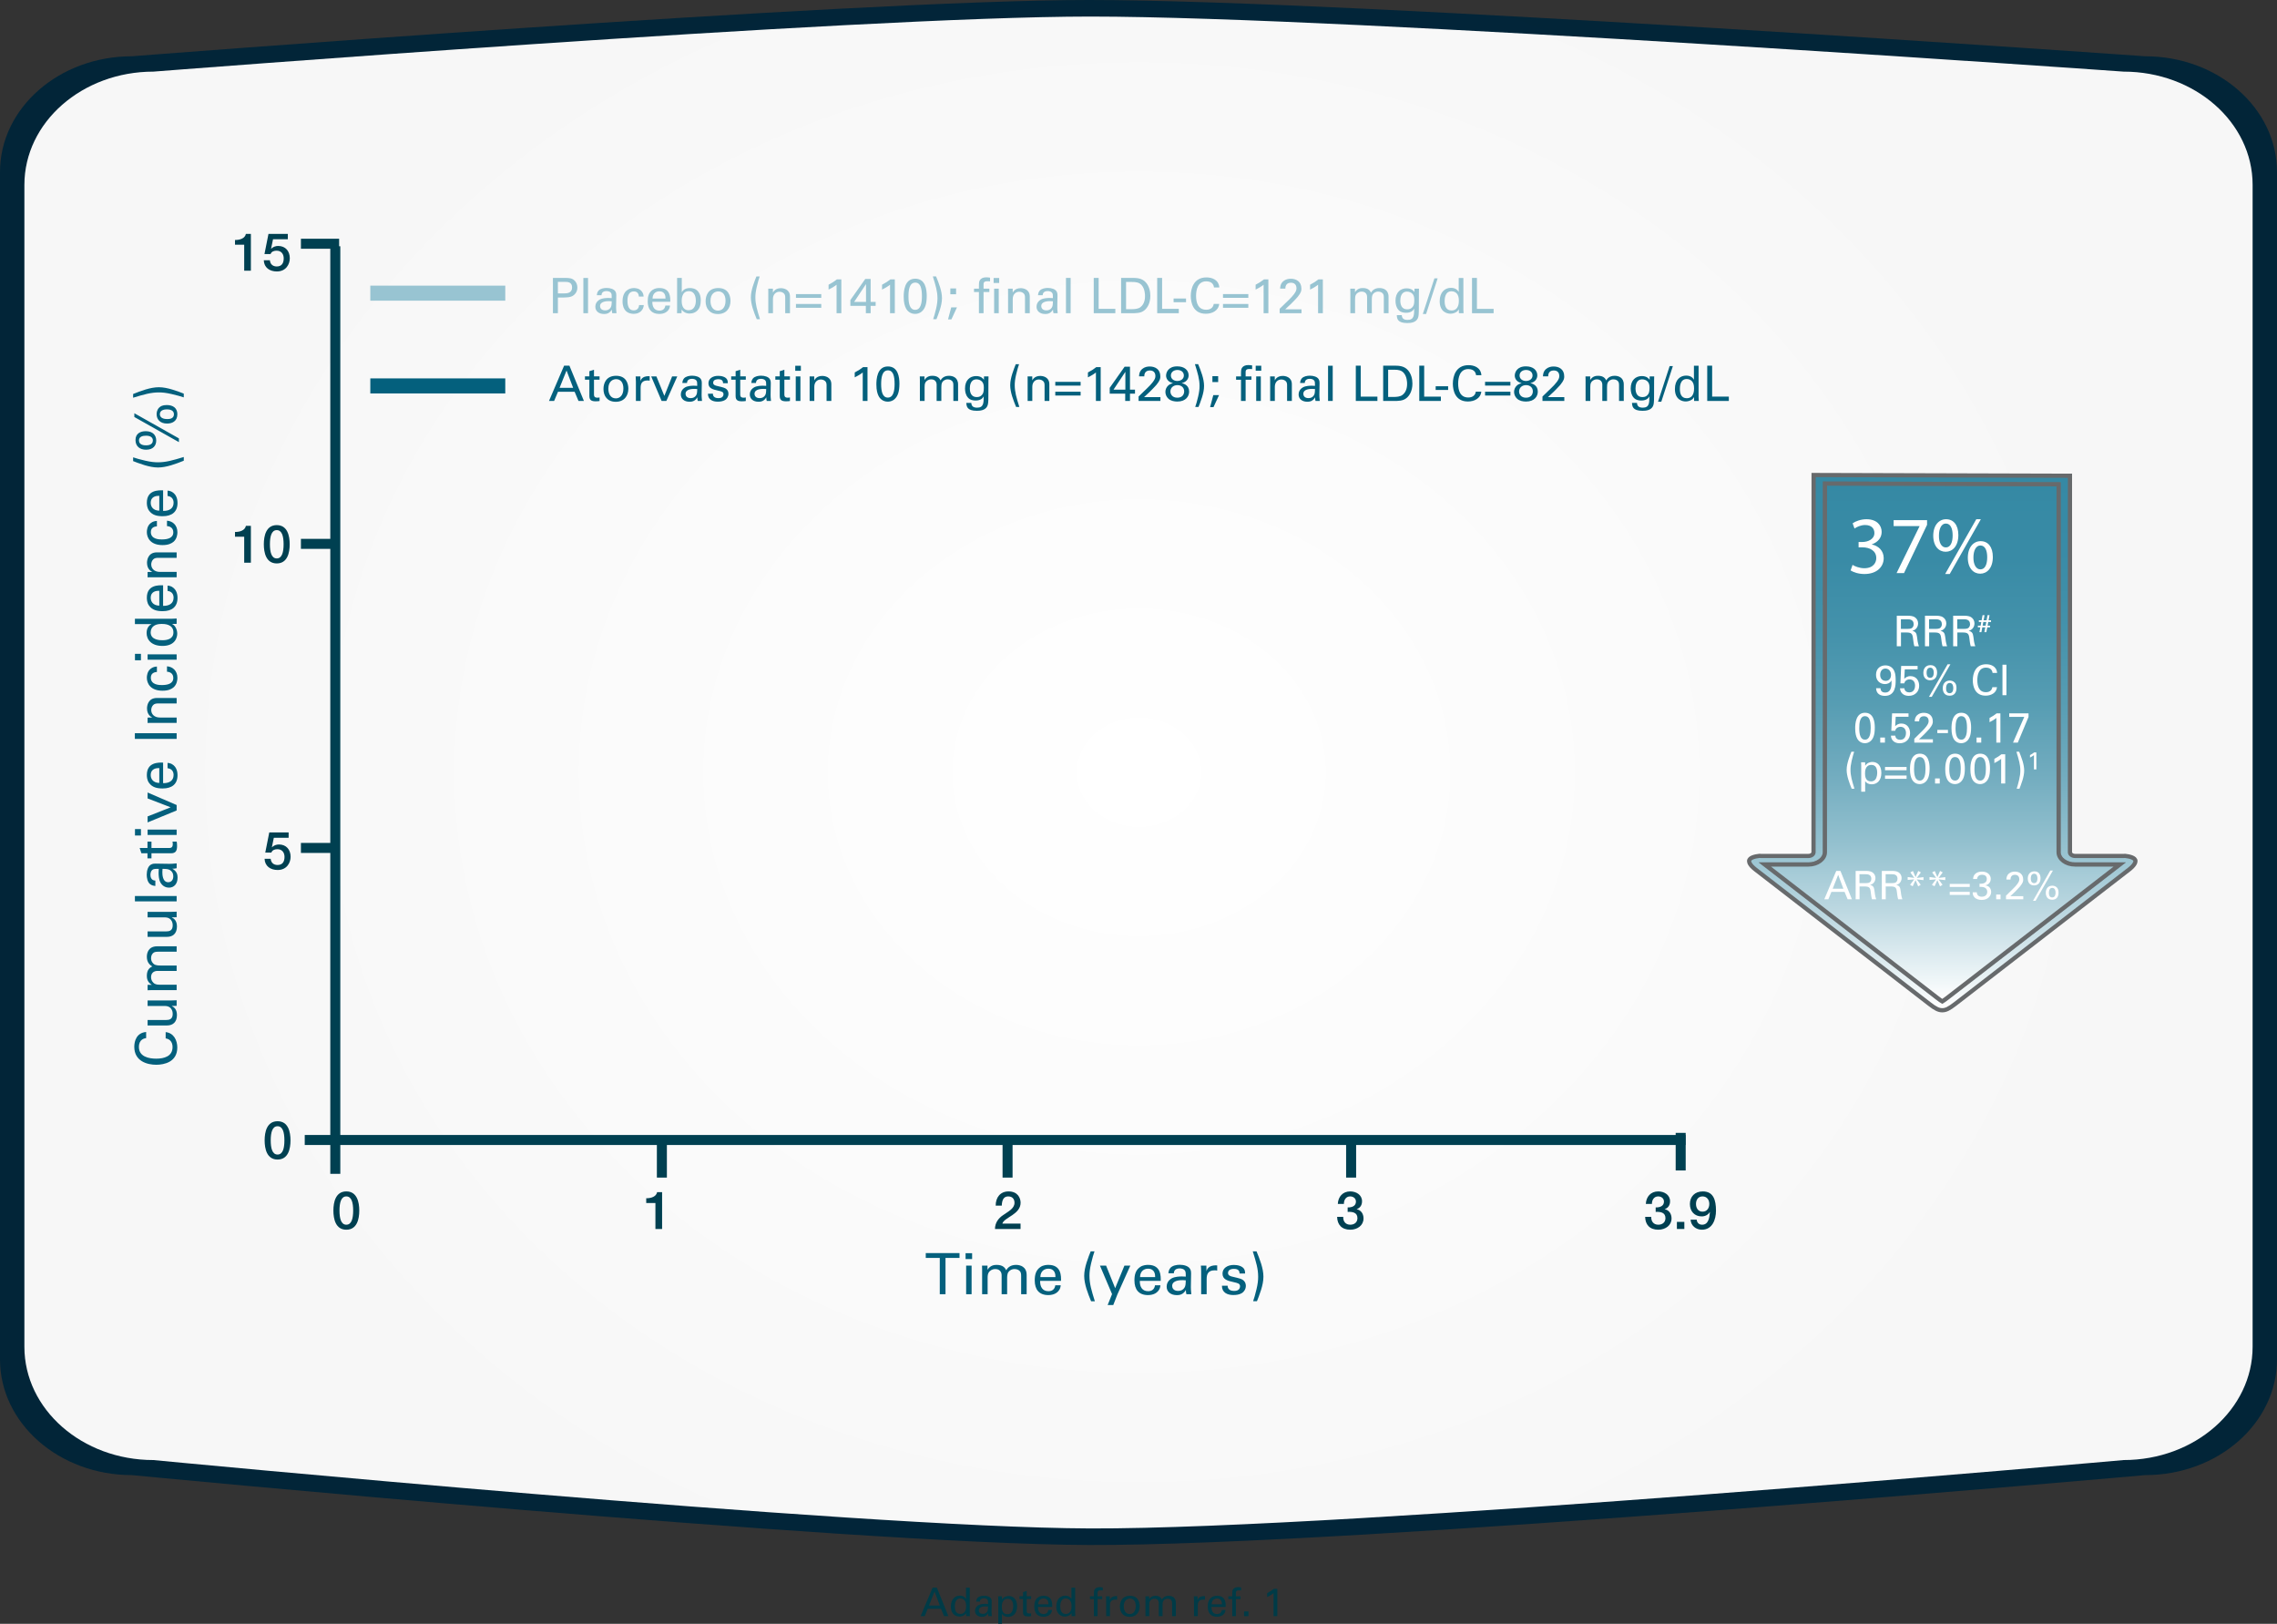 <?xml version="1.0" encoding="utf-8"?>
<!-- Generator: Adobe Illustrator 17.0.0, SVG Export Plug-In . SVG Version: 6.00 Build 0)  -->
<!DOCTYPE svg PUBLIC "-//W3C//DTD SVG 1.1//EN" "http://www.w3.org/Graphics/SVG/1.1/DTD/svg11.dtd">
<svg version="1.1" id="Layer_1" xmlns="http://www.w3.org/2000/svg" xmlns:xlink="http://www.w3.org/1999/xlink" x="0px" y="0px"
	 width="540.817px" height="385.661px" viewBox="0 0 540.817 385.661" enable-background="new 0 0 540.817 385.661"
	 xml:space="preserve">
<rect x="0" y="0" width="540.817" height="385.661" fill="#333333" stroke="none"/>
<g>
	<g>
		
			<radialGradient id="SVGID_2_" cx="323.673" cy="127.327" r="196.54" gradientTransform="matrix(1.23 0 0 1.079 -127.579 46.038)" gradientUnits="userSpaceOnUse">
			<stop  offset="0" style="stop-color:#A0D4E4;stop-opacity:0"/>
			<stop  offset="0.039" style="stop-color:#9DD2E5;stop-opacity:0.197"/>
			<stop  offset="0.071" style="stop-color:#93CDE6;stop-opacity:0.355"/>
			<stop  offset="0.1" style="stop-color:#82C4E9;stop-opacity:0.5"/>
			<stop  offset="0.127" style="stop-color:#6AB8ED;stop-opacity:0.637"/>
			<stop  offset="0.153" style="stop-color:#4BA8F2;stop-opacity:0.768"/>
			<stop  offset="0.178" style="stop-color:#2694F9;stop-opacity:0.893"/>
			<stop  offset="0.199" style="stop-color:#0080FF"/>
			<stop  offset="0.201" style="stop-color:#007FFC"/>
			<stop  offset="0.238" style="stop-color:#006CD3"/>
			<stop  offset="0.278" style="stop-color:#015BAF"/>
			<stop  offset="0.322" style="stop-color:#014D8F"/>
			<stop  offset="0.372" style="stop-color:#014073"/>
			<stop  offset="0.427" style="stop-color:#02365D"/>
			<stop  offset="0.493" style="stop-color:#022E4C"/>
			<stop  offset="0.573" style="stop-color:#022941"/>
			<stop  offset="0.686" style="stop-color:#02263A"/>
			<stop  offset="1" style="stop-color:#022538"/>
		</radialGradient>
		<path fill="url(#SVGID_2_)" d="M540.817,322.86c0,15.181-14.019,27.488-31.313,27.488c0,0-187.939,16.812-250.822,16.599
			c-57.038-0.194-227.368-16.599-227.368-16.599C14.019,350.348,0,338.041,0,322.86V40.854c0-15.181,14.019-27.488,31.313-27.488
			C31.313,13.366,201.84,0,258.682,0c62.706,0,250.822,13.366,250.822,13.366c17.294,0,31.313,12.307,31.313,27.488V322.86z"/>
		<g>
			
				<radialGradient id="SVGID_4_" cx="323.673" cy="127.327" r="192.329" gradientTransform="matrix(1.23 0 0 1.079 -127.579 46.038)" gradientUnits="userSpaceOnUse">
				<stop  offset="0" style="stop-color:#FFFFFF"/>
				<stop  offset="1" style="stop-color:#F7F7F7"/>
			</radialGradient>
			<path fill="url(#SVGID_4_)" d="M535.024,319.874c0,14.856-13.719,26.899-30.642,26.899c0,0-183.912,16.452-245.448,16.243
				c-55.816-0.189-222.497-16.243-222.497-16.243c-16.923,0-30.643-12.043-30.643-26.899V43.91
				c0-14.856,13.719-26.899,30.643-26.899c0,0,166.873-13.08,222.497-13.08c61.362,0,245.448,13.08,245.448,13.08
				c16.923,0,30.642,12.043,30.642,26.899V319.874z"/>
		</g>
	</g>
	<g>
		<defs>
			<rect id="SVGID_64_" x="14.04" y="40.134" width="515.408" height="277.379"/>
		</defs>
		<clipPath id="SVGID_6_">
			<use xlink:href="#SVGID_64_"  overflow="visible"/>
		</clipPath>
		<g opacity="0.9" clip-path="url(#SVGID_6_)">
			<g>
				<defs>
					<rect id="SVGID_66_" x="14.044" y="40.134" width="515.409" height="277.38"/>
				</defs>
				<clipPath id="SVGID_8_">
					<use xlink:href="#SVGID_66_"  overflow="visible"/>
				</clipPath>
				<g clip-path="url(#SVGID_8_)">
					<defs>
						<rect id="SVGID_68_" x="14.04" y="40.134" width="515.408" height="277.38"/>
					</defs>
					<clipPath id="SVGID_10_">
						<use xlink:href="#SVGID_68_"  overflow="visible"/>
					</clipPath>
				</g>
			</g>
		</g>
	</g>
	
		<line fill="none" stroke="#004051" stroke-width="2.378" stroke-miterlimit="10" x1="79.638" y1="58.488" x2="79.638" y2="278.792"/>
	
		<line fill="none" stroke="#004051" stroke-width="2.378" stroke-miterlimit="10" x1="72.381" y1="270.754" x2="400.342" y2="270.754"/>
	
		<line fill="none" stroke="#004051" stroke-width="2.378" stroke-miterlimit="10" x1="71.473" y1="57.892" x2="80.546" y2="57.892"/>
	
		<line fill="none" stroke="#004051" stroke-width="2.378" stroke-miterlimit="10" x1="71.473" y1="129.17" x2="80.546" y2="129.17"/>
	<path fill="#FFFFFF" d="M71.471,201.389h9.073H71.471z"/>
	
		<line fill="none" stroke="#004051" stroke-width="2.378" stroke-miterlimit="10" x1="71.473" y1="201.389" x2="80.546" y2="201.389"/>
	
		<line fill="none" stroke="#004051" stroke-width="2.378" stroke-miterlimit="10" x1="157.205" y1="279.686" x2="157.205" y2="270.754"/>
	
		<line fill="none" stroke="#004051" stroke-width="2.378" stroke-miterlimit="10" x1="239.309" y1="279.686" x2="239.309" y2="270.754"/>
	
		<line fill="none" stroke="#004051" stroke-width="2.378" stroke-miterlimit="10" x1="320.909" y1="279.686" x2="320.909" y2="270.754"/>
	
		<line fill="none" stroke="#004051" stroke-width="2.378" stroke-miterlimit="10" x1="399.184" y1="277.995" x2="399.184" y2="269.063"/>
	<g>
		<defs>
			<rect id="SVGID_70_" x="14.04" y="40.134" width="515.408" height="277.379"/>
		</defs>
		<clipPath id="SVGID_12_">
			<use xlink:href="#SVGID_70_"  overflow="visible"/>
		</clipPath>
		<g clip-path="url(#SVGID_12_)">
			<path fill="#04607D" d="M223.209,307.387v-8.622h-3.328v-1.15h8.016v1.15h-3.326v8.622H223.209z"/>
			<path fill="#04607D" d="M229.337,297.641h1.553v1.395h-1.553V297.641z M229.474,300.593h1.293v6.794h-1.293V300.593z"/>
			<path fill="#04607D" d="M233.268,301.499l-0.028-0.906h1.307v0.988c0.66-1.07,1.595-1.164,2.186-1.164
				c1.526,0,2.008,0.771,2.256,1.271c0.232-0.379,0.797-1.271,2.322-1.271c0.99,0,2.53,0.405,2.53,2.408v4.562h-1.306v-4.358
				c0-0.596-0.11-0.853-0.234-1.028c-0.22-0.312-0.66-0.596-1.32-0.596c-0.838,0-1.291,0.474-1.471,0.718
				c-0.303,0.42-0.303,1.164-0.303,1.461v3.804h-1.306v-4.493c0-0.84-0.495-1.489-1.513-1.489c-0.879,0-1.36,0.542-1.512,0.745
				c-0.289,0.393-0.303,0.947-0.303,1.38v3.857h-1.306V301.499z"/>
			<path fill="#04607D" d="M247.041,304.22c-0.028,1.408,0.563,2.449,1.979,2.449c0.84,0,1.513-0.433,1.623-1.407h1.292
				c-0.041,0.339-0.097,0.894-0.591,1.421c-0.303,0.339-0.99,0.907-2.379,0.907c-2.172,0-3.203-1.327-3.203-3.479
				c0-1.34,0.275-2.45,1.361-3.194c0.66-0.46,1.484-0.5,1.883-0.5c3.094,0,3.025,2.693,2.998,3.803H247.041z M250.683,303.326
				c0.014-0.649-0.109-2.003-1.705-2.003c-0.838,0-1.855,0.501-1.883,2.003H250.683z"/>
			<path fill="#04607D" d="M259.148,309.052c-0.742-1.801-1.636-4.047-1.636-6.023c0-1.068,0.247-2.125,0.563-3.153
				c0.385-1.218,0.742-2.085,0.977-2.666h0.907c-0.22,0.663-0.522,1.583-0.812,2.869c-0.288,1.245-0.385,2.085-0.385,2.923
				c0,1.922,0.481,3.479,1.279,6.051H259.148z"/>
			<path fill="#04607D" d="M265.402,307.427l-0.989,2.531h-1.333l1.045-2.598l-2.874-6.768h1.457l2.159,5.359l2.199-5.359h1.402
				L265.402,307.427z"/>
			<path fill="#04607D" d="M270.721,304.22c-0.028,1.408,0.563,2.449,1.979,2.449c0.839,0,1.512-0.433,1.623-1.407h1.291
				c-0.041,0.339-0.096,0.894-0.59,1.421c-0.303,0.339-0.99,0.907-2.379,0.907c-2.172,0-3.203-1.327-3.203-3.479
				c0-1.34,0.274-2.45,1.361-3.194c0.659-0.46,1.484-0.5,1.883-0.5c3.094,0,3.024,2.693,2.997,3.803H270.721z M274.365,303.326
				c0.014-0.649-0.11-2.003-1.705-2.003c-0.839,0-1.855,0.501-1.884,2.003H274.365z"/>
			<path fill="#04607D" d="M281.787,307.387c-0.098-0.339-0.125-0.663-0.125-1.015c-0.618,1.123-1.553,1.231-2.131,1.231
				c-1.58,0-2.434-0.88-2.434-2.003c0-0.542,0.193-1.408,1.211-1.99c0.742-0.406,1.842-0.446,2.392-0.446
				c0.33,0,0.536,0.013,0.935,0.04c0-0.839,0-1.204-0.247-1.502c-0.261-0.338-0.825-0.447-1.196-0.447
				c-1.306,0-1.375,0.881-1.389,1.151h-1.292c0.041-0.353,0.083-0.825,0.481-1.286c0.521-0.568,1.498-0.73,2.227-0.73
				c1.004,0,2.076,0.311,2.447,1.002c0.221,0.405,0.234,0.73,0.234,1.041l-0.055,3.248c0,0.109,0.014,1.016,0.109,1.706H281.787z
				 M280.892,304.044c-0.522,0-2.488,0-2.488,1.381c0,0.433,0.275,1.177,1.43,1.177c0.66,0,1.155-0.257,1.471-0.73
				c0.289-0.46,0.303-0.839,0.33-1.786C281.401,304.057,281.209,304.044,280.892,304.044z"/>
			<path fill="#04607D" d="M285.291,301.972c0-0.46-0.028-0.934-0.069-1.38h1.306l0.027,1.313c0.248-0.947,1.072-1.259,1.65-1.34
				c0.385-0.055,0.674-0.041,0.894-0.027v1.245c-0.069-0.026-0.151-0.04-0.247-0.054c-0.097-0.014-0.221-0.014-0.371-0.014
				c-1.527,0-1.885,0.893-1.885,2.057v3.614h-1.305V301.972z"/>
			<path fill="#04607D" d="M291.585,305.37c-0.014,0.514,0.261,1.231,1.513,1.231c0.535,0,0.935-0.095,1.209-0.433
				c0.139-0.176,0.221-0.406,0.221-0.637c0-0.663-0.481-0.785-1.513-1.015c-1.443-0.325-2.653-0.609-2.653-2.03
				c0-1.245,1.1-2.057,2.695-2.057c0.865,0,2.075,0.243,2.488,1.055c0.178,0.379,0.178,0.704,0.178,0.988h-1.319
				c0.042-1.029-0.866-1.109-1.333-1.109c-0.193,0-1.402,0-1.402,0.975c0,0.622,0.618,0.771,0.976,0.865
				c1.911,0.447,2.323,0.555,2.735,0.935c0.386,0.352,0.523,0.825,0.523,1.259c0,0.758-0.427,1.407-0.936,1.719
				c-0.604,0.365-1.334,0.46-2.049,0.46c-1.402,0-2.707-0.568-2.693-2.206H291.585z"/>
			<path fill="#04607D" d="M298.443,297.209c0.742,1.8,1.637,4.033,1.637,6.009c0,1.069-0.248,2.125-0.564,3.154
				c-0.385,1.218-0.742,2.098-0.977,2.68h-0.906c0.219-0.678,0.521-1.598,0.811-2.883c0.289-1.232,0.385-2.084,0.385-2.924
				c0-1.908-0.48-3.465-1.278-6.036H298.443z"/>
		</g>
		<g clip-path="url(#SVGID_12_)">
			<path fill="#04607D" d="M34.712,246.554c-0.344,0.054-1.719,0.229-1.719,2.111c0,2.354,2.447,2.774,4.098,2.774
				c1.869,0,3.891-0.528,3.891-2.761c0-0.596-0.152-1.164-0.592-1.584c-0.385-0.352-0.811-0.434-1.045-0.474v-1.489
				c1.952,0.203,2.764,1.977,2.764,3.654c0,3.438-3.08,4.102-5.004,4.102c-2.09,0-5.211-0.799-5.211-4.277
				c0-1.381,0.563-3.329,2.818-3.506V246.554z"/>
			<path fill="#04607D" d="M35.056,242.252h4.44c0.674,0,1.526-0.149,1.526-1.448c0-0.637-0.221-1.231-0.77-1.598
				c-0.413-0.283-0.949-0.283-1.293-0.283h-3.904v-1.313h5.609c0.137,0,0.907-0.026,1.292-0.04v1.326l-1.183,0.027
				c0.481,0.243,1.252,0.703,1.252,2.165c0,1.679-0.977,2.464-2.338,2.464h-4.633V242.252z"/>
			<path fill="#04607D" d="M35.977,235.162l-0.921,0.027v-1.286h1.004c-1.086-0.649-1.183-1.57-1.183-2.152
				c0-1.502,0.783-1.976,1.292-2.219c-0.385-0.23-1.292-0.785-1.292-2.287c0-0.975,0.412-2.49,2.446-2.49h4.634v1.285h-4.427
				c-0.605,0-0.866,0.108-1.045,0.23c-0.316,0.217-0.605,0.649-0.605,1.299c0,0.826,0.481,1.272,0.729,1.448
				c0.427,0.298,1.184,0.298,1.485,0.298h3.863v1.285h-4.564c-0.853,0-1.513,0.488-1.513,1.489c0,0.866,0.551,1.34,0.757,1.489
				c0.398,0.283,0.962,0.297,1.401,0.297h3.919v1.286H35.977z"/>
			<path fill="#04607D" d="M35.056,221.212h4.44c0.674,0,1.526-0.148,1.526-1.448c0-0.636-0.221-1.231-0.77-1.597
				c-0.413-0.285-0.949-0.285-1.293-0.285h-3.904v-1.313h5.609c0.137,0,0.907-0.027,1.292-0.041v1.327l-1.183,0.026
				c0.481,0.244,1.252,0.704,1.252,2.166c0,1.678-0.977,2.463-2.338,2.463h-4.633V221.212z"/>
			<path fill="#04607D" d="M32.044,214.081v-1.271h9.913v1.271H32.044z"/>
			<path fill="#04607D" d="M41.958,206.206c-0.344,0.095-0.674,0.121-1.031,0.121c1.142,0.609,1.251,1.53,1.251,2.099
				c0,1.556-0.894,2.396-2.035,2.396c-0.549,0-1.43-0.189-2.021-1.191c-0.412-0.73-0.454-1.813-0.454-2.354
				c0-0.325,0.014-0.528,0.042-0.921c-0.853,0-1.224,0-1.526,0.244c-0.344,0.257-0.453,0.813-0.453,1.178
				c0,1.285,0.893,1.354,1.168,1.367v1.271c-0.357-0.041-0.838-0.081-1.306-0.474c-0.577-0.515-0.743-1.476-0.743-2.192
				c0-0.988,0.316-2.044,1.018-2.409c0.412-0.217,0.742-0.229,1.059-0.229l3.3,0.053c0.11,0,1.031-0.013,1.732-0.107V206.206z
				 M38.562,207.086c0,0.515,0,2.45,1.402,2.45c0.439,0,1.195-0.271,1.195-1.408c0-0.65-0.261-1.137-0.742-1.448
				c-0.467-0.284-0.852-0.298-1.814-0.325C38.576,206.585,38.562,206.774,38.562,207.086z"/>
			<path fill="#04607D" d="M35.029,203.866v-1.205h-1.443l-0.413-1.258h1.856v-1.516h0.948v1.516h4.138c0.344,0,0.922,0,0.922-0.907
				c0-0.257-0.041-0.501-0.068-0.608h1.003c0.042,0.229,0.083,0.595,0.083,1.055c0,1.164-0.344,1.719-1.472,1.719h-4.605v1.205
				H35.029z"/>
			<path fill="#04607D" d="M32.059,198.44v-1.529h1.416v1.529H32.059z M35.056,198.305v-1.273h6.901v1.273H35.056z"/>
			<path fill="#04607D" d="M35.056,195.329v-1.422l5.472-2.165l-5.472-2.111v-1.407l6.901,2.977v1.286L35.056,195.329z"/>
			<path fill="#04607D" d="M38.74,186.005c1.431,0.027,2.489-0.555,2.489-1.949c0-0.825-0.44-1.488-1.431-1.597v-1.272
				c0.344,0.041,0.908,0.096,1.444,0.582c0.344,0.299,0.921,0.975,0.921,2.342c0,2.139-1.348,3.154-3.533,3.154
				c-1.361,0-2.488-0.271-3.244-1.341c-0.468-0.649-0.509-1.462-0.509-1.854c0-3.045,2.735-2.977,3.862-2.95V186.005z
				 M37.834,182.419c-0.66-0.014-2.035,0.107-2.035,1.678c0,0.826,0.509,1.827,2.035,1.854V182.419z"/>
			<path fill="#04607D" d="M32.031,175.493v-1.354h9.927v1.354H32.031z"/>
			<path fill="#04607D" d="M35.853,171.69l-0.797,0.014v-1.272l1.113-0.014c-0.289-0.149-1.251-0.636-1.251-2.179
				c0-0.609,0.233-2.464,2.351-2.464h4.688v1.3h-4.386c-0.453,0-0.866,0.054-1.182,0.365c-0.316,0.324-0.469,0.771-0.469,1.205
				c0,0.92,0.674,1.772,2.063,1.772h3.974v1.272H35.853z"/>
			<path fill="#04607D" d="M37.269,159.593c-0.316,0.027-1.443,0.122-1.443,1.354c0,1.76,2.076,1.76,2.599,1.76
				c1.416,0,2.735-0.338,2.735-1.691c0-1.084-0.824-1.449-1.498-1.477v-1.285c1.348,0.081,2.475,1.069,2.475,2.748
				c0,0.459-0.096,1.516-0.894,2.232c-0.481,0.406-1.21,0.813-2.64,0.813c-2.873,0-3.726-1.732-3.726-3.086
				c0-0.447,0.097-1.462,0.853-2.084c0.591-0.501,1.154-0.542,1.539-0.568V159.593z"/>
			<path fill="#04607D" d="M32.059,156.819v-1.529h1.416v1.529H32.059z M35.056,156.684v-1.272h6.901v1.272H35.056z"/>
			<path fill="#04607D" d="M32.044,148.227v-1.273h8.813c0.151,0,0.742-0.026,1.1-0.054v1.272l-1.1,0.027
				c0.192,0.107,0.481,0.257,0.729,0.609c0.385,0.555,0.509,1.217,0.509,1.678c0,0.906-0.481,2.924-3.506,2.924
				c-2.626,0-3.768-1.476-3.768-3.072c0-1.463,0.881-1.949,1.169-2.111H32.044z M36.486,148.7c-0.357,0.271-0.701,0.771-0.701,1.489
				c0,1.868,2.296,1.868,2.764,1.868c1.223,0,2.639-0.312,2.639-1.868c0-2.003-2.24-2.003-2.776-2.003
				C37.407,148.186,36.857,148.417,36.486,148.7z"/>
			<path fill="#04607D" d="M38.74,143.898c1.431,0.026,2.489-0.556,2.489-1.949c0-0.825-0.44-1.489-1.431-1.597v-1.272
				c0.344,0.04,0.908,0.095,1.444,0.582c0.344,0.298,0.921,0.975,0.921,2.341c0,2.139-1.348,3.154-3.533,3.154
				c-1.361,0-2.488-0.271-3.244-1.34c-0.468-0.65-0.509-1.462-0.509-1.854c0-3.046,2.735-2.978,3.862-2.95V143.898z M37.834,140.311
				c-0.66-0.014-2.035,0.108-2.035,1.678c0,0.826,0.509,1.828,2.035,1.855V140.311z"/>
			<path fill="#04607D" d="M35.853,137.106l-0.797,0.013v-1.272l1.113-0.014c-0.289-0.148-1.251-0.636-1.251-2.179
				c0-0.608,0.233-2.463,2.351-2.463h4.688v1.299h-4.386c-0.453,0-0.866,0.054-1.182,0.366c-0.316,0.324-0.469,0.771-0.469,1.204
				c0,0.921,0.674,1.772,2.063,1.772h3.974v1.273H35.853z"/>
			<path fill="#04607D" d="M37.269,125.009c-0.316,0.027-1.443,0.121-1.443,1.354c0,1.759,2.076,1.759,2.599,1.759
				c1.416,0,2.735-0.338,2.735-1.691c0-1.083-0.824-1.448-1.498-1.476v-1.285c1.348,0.08,2.475,1.068,2.475,2.747
				c0,0.46-0.096,1.516-0.894,2.233c-0.481,0.406-1.21,0.813-2.64,0.813c-2.873,0-3.726-1.732-3.726-3.086
				c0-0.447,0.097-1.463,0.853-2.085c0.591-0.501,1.154-0.542,1.539-0.568V125.009z"/>
			<path fill="#04607D" d="M38.74,121.343c1.431,0.027,2.489-0.555,2.489-1.949c0-0.826-0.44-1.488-1.431-1.598v-1.271
				c0.344,0.041,0.908,0.095,1.444,0.582c0.344,0.298,0.921,0.975,0.921,2.342c0,2.139-1.348,3.153-3.533,3.153
				c-1.361,0-2.488-0.271-3.244-1.341c-0.468-0.648-0.509-1.461-0.509-1.854c0-3.045,2.735-2.978,3.862-2.951V121.343z
				 M37.834,117.756c-0.66-0.013-2.035,0.108-2.035,1.679c0,0.825,0.509,1.826,2.035,1.854V117.756z"/>
			<path fill="#04607D" d="M43.648,109.422c-1.828,0.731-4.11,1.61-6.117,1.61c-1.086,0-2.158-0.243-3.203-0.555
				c-1.238-0.379-2.117-0.73-2.709-0.961v-0.893c0.674,0.216,1.609,0.514,2.915,0.798c1.265,0.284,2.117,0.379,2.97,0.379
				c1.952,0,3.533-0.474,6.145-1.259V109.422z"/>
			<path fill="#04607D" d="M42.494,105.011l-10.586-5.969v-0.893l10.586,5.969V105.011z M34.617,102.412
				c1.704,0,2.488,0.988,2.488,2.22c0,1.178-0.715,2.18-2.406,2.18c-1.443,0-2.516-0.771-2.516-2.302
				C32.183,102.954,33.365,102.412,34.617,102.412z M34.671,103.481c-0.674,0-1.664,0.162-1.664,1.123
				c0,1.164,1.348,1.164,1.678,1.164c0.316,0,1.622,0,1.622-1.164C36.307,103.481,34.946,103.481,34.671,103.481z M37.861,96.755
				c0.275-0.244,0.715-0.555,1.746-0.555c1.498,0,2.516,0.717,2.516,2.179c0,1.732-1.307,2.22-2.447,2.22
				c-1.664,0-2.475-1.016-2.475-2.22C37.201,98.013,37.269,97.282,37.861,96.755z M39.634,97.228c-0.426,0-1.664,0.081-1.664,1.137
				c0,1.164,1.43,1.164,1.843,1.164c0.481,0,1.499-0.108,1.499-1.137C41.312,97.309,40.128,97.228,39.634,97.228z"/>
			<path fill="#04607D" d="M31.619,93.578c1.828-0.731,4.098-1.61,6.104-1.61c1.086,0,2.158,0.243,3.203,0.555
				c1.237,0.379,2.131,0.73,2.722,0.961v0.893c-0.688-0.216-1.621-0.514-2.928-0.798c-1.251-0.284-2.117-0.379-2.97-0.379
				c-1.938,0-3.52,0.474-6.132,1.259V93.578z"/>
		</g>
		<g clip-path="url(#SVGID_12_)">
			<path fill="#004051" d="M85.33,287.516c0,1.987-0.52,4.549-3.072,4.549c-2.551,0-3.072-2.562-3.072-4.549
				c0-1.986,0.521-4.549,3.072-4.549C84.81,282.968,85.33,285.53,85.33,287.516z M83.882,287.516c0-1.824-0.355-3.361-1.625-3.361
				s-1.625,1.537-1.625,3.361s0.355,3.361,1.625,3.361S83.882,289.341,83.882,287.516z"/>
		</g>
		<g clip-path="url(#SVGID_12_)">
			<path fill="#004051" d="M68.998,270.849c0,1.987-0.521,4.549-3.072,4.549c-2.553,0-3.072-2.562-3.072-4.549
				s0.52-4.549,3.072-4.549C68.476,266.301,68.998,268.862,68.998,270.849z M67.55,270.849c0-1.824-0.355-3.362-1.625-3.362
				s-1.625,1.538-1.625,3.362c0,1.825,0.355,3.362,1.625,3.362S67.55,272.675,67.55,270.849z"/>
		</g>
		<g clip-path="url(#SVGID_12_)">
			<path fill="#004051" d="M63.957,197.704h4.596v1.275h-3.516l-0.457,2.225l0.025,0.025c0.393-0.426,1.041-0.663,1.637-0.663
				c1.766,0,2.781,1.25,2.781,2.925c0,1.399-0.889,3.137-3.072,3.137c-1.715,0-3.047-0.912-3.111-2.662h1.447
				c0.09,0.938,0.699,1.475,1.639,1.475c1.23,0,1.65-0.862,1.65-1.925c0-0.962-0.521-1.824-1.689-1.824
				c-0.609,0-1.205,0.188-1.434,0.8h-1.447L63.957,197.704z"/>
		</g>
		<g clip-path="url(#SVGID_12_)">
			<path fill="#004051" d="M55.816,126.345c1.219,0.013,2.374-0.4,2.59-1.449h1.181v8.748H58v-6.174h-2.184V126.345z"/>
			<path fill="#004051" d="M68.806,129.268c0,1.988-0.52,4.549-3.072,4.549c-2.551,0-3.072-2.561-3.072-4.549
				c0-1.986,0.521-4.549,3.072-4.549C68.287,124.72,68.806,127.282,68.806,129.268z M67.359,129.268
				c0-1.824-0.355-3.361-1.625-3.361s-1.625,1.537-1.625,3.361c0,1.825,0.355,3.362,1.625,3.362S67.359,131.094,67.359,129.268z"/>
		</g>
		<g clip-path="url(#SVGID_12_)">
			<path fill="#004051" d="M55.816,57c1.219,0.013,2.374-0.4,2.59-1.45h1.181v8.748H58v-6.173h-2.184V57z"/>
			<path fill="#004051" d="M63.767,55.55h4.596v1.275h-3.518l-0.457,2.225l0.025,0.025c0.395-0.425,1.041-0.663,1.639-0.663
				c1.764,0,2.779,1.25,2.779,2.924c0,1.4-0.889,3.137-3.072,3.137c-1.713,0-3.047-0.912-3.109-2.662h1.447
				c0.088,0.937,0.697,1.475,1.637,1.475c1.232,0,1.65-0.862,1.65-1.925c0-0.962-0.52-1.824-1.688-1.824
				c-0.609,0-1.207,0.188-1.436,0.8h-1.447L63.767,55.55z"/>
		</g>
		<g clip-path="url(#SVGID_12_)">
			<path fill="#004051" d="M153.487,284.593c1.219,0.012,2.374-0.4,2.59-1.45h1.181v8.748h-1.587v-6.173h-2.184V284.593z"/>
		</g>
		<g clip-path="url(#SVGID_12_)">
			<path fill="#004051" d="M242.391,291.89h-6.068c0.013-1.437,0.762-2.524,1.955-3.312c1.155-0.825,2.653-1.512,2.679-2.875
				c0.013-0.625-0.254-1.549-1.498-1.549c-1.143,0-1.485,0.962-1.523,2.187h-1.447c0-1.937,1.079-3.374,3.06-3.374
				c2.171,0,2.856,1.563,2.856,2.688c0,1.387-0.965,2.249-1.98,2.949c-1.028,0.699-2.107,1.236-2.361,2.012h4.329V291.89z"/>
		</g>
		<g clip-path="url(#SVGID_12_)">
			<path fill="#004051" d="M320.085,286.766c0.965,0.037,1.968-0.3,1.968-1.375c0-0.736-0.584-1.236-1.384-1.236
				c-1.003,0-1.498,0.887-1.473,1.787h-1.447c0.076-1.699,1.155-2.975,2.945-2.975c1.384,0,2.806,0.787,2.806,2.337
				c0,0.875-0.406,1.575-1.257,1.874v0.025c1.003,0.2,1.612,1.063,1.612,2.188c0,1.649-1.447,2.674-3.148,2.674
				c-2.057,0-3.085-1.225-3.123-3.049h1.447c-0.038,1.063,0.546,1.861,1.676,1.861c0.965,0,1.701-0.563,1.701-1.562
				c0-1.362-1.181-1.537-2.323-1.487V286.766z"/>
		</g>
		<g clip-path="url(#SVGID_12_)">
			<path fill="#004051" d="M393.244,286.766c0.965,0.037,1.968-0.3,1.968-1.375c0-0.736-0.584-1.236-1.384-1.236
				c-1.003,0-1.498,0.887-1.473,1.787h-1.447c0.076-1.699,1.155-2.975,2.945-2.975c1.384,0,2.806,0.787,2.806,2.337
				c0,0.875-0.406,1.575-1.257,1.874v0.025c1.003,0.2,1.612,1.063,1.612,2.188c0,1.649-1.447,2.674-3.148,2.674
				c-2.057,0-3.085-1.225-3.123-3.049h1.447c-0.038,1.063,0.546,1.861,1.676,1.861c0.965,0,1.701-0.563,1.701-1.562
				c0-1.362-1.181-1.537-2.323-1.487V286.766z"/>
			<path fill="#004051" d="M398.287,290.204h1.766v1.687h-1.766V290.204z"/>
			<path fill="#004051" d="M402.986,289.679c0.063,0.713,0.546,1.199,1.295,1.199c1.574,0,1.752-1.85,1.841-2.999l-0.025-0.024
				c-0.381,0.674-1.104,1.049-1.917,1.049c-1.676,0-2.806-1.162-2.806-2.949c0-1.699,1.117-2.986,3.06-2.986
				c2.514,0,3.136,2.024,3.136,4.574c0,2.087-0.838,4.523-3.352,4.523c-1.409,0-2.603-0.962-2.679-2.387H402.986z M402.821,285.942
				c0,0.949,0.495,1.837,1.549,1.837c1.079,0,1.612-0.875,1.612-1.837c0-0.938-0.533-1.787-1.612-1.787
				C403.316,284.155,402.821,284.992,402.821,285.942z"/>
		</g>
	</g>
	<g>
		<defs>
			<rect id="SVGID_72_" x="14.04" y="40.134" width="515.408" height="277.379"/>
		</defs>
		<clipPath id="SVGID_14_">
			<use xlink:href="#SVGID_72_"  overflow="visible"/>
		</clipPath>
		<g clip-path="url(#SVGID_14_)">
			<path fill="#98C4D2" d="M131.328,66.007h2.854c1.038,0,1.745,0.058,2.323,0.673c0.425,0.43,0.625,0.999,0.625,1.626
				c0,0.639-0.212,1.184-0.672,1.637c-0.448,0.441-1.038,0.72-2.571,0.72h-1.38v3.728h-1.18V66.007z M132.507,69.688h1.403
				c0.778,0,1.97-0.058,1.97-1.428c0-1.313-1.109-1.313-1.723-1.313h-1.65V69.688z"/>
			<path fill="#98C4D2" d="M138.557,66.018h1.108v8.372h-1.108V66.018z"/>
			<path fill="#98C4D2" d="M145.421,74.39c-0.082-0.291-0.105-0.569-0.105-0.871c-0.531,0.964-1.333,1.057-1.828,1.057
				c-1.357,0-2.088-0.754-2.088-1.718c0-0.464,0.164-1.208,1.037-1.707c0.637-0.348,1.581-0.383,2.053-0.383
				c0.283,0,0.46,0.012,0.803,0.035c0-0.72,0-1.034-0.213-1.289c-0.225-0.291-0.707-0.383-1.026-0.383
				c-1.12,0-1.179,0.755-1.19,0.987h-1.109c0.035-0.302,0.07-0.708,0.412-1.103c0.449-0.488,1.286-0.627,1.912-0.627
				c0.86,0,1.78,0.267,2.1,0.859c0.188,0.348,0.199,0.627,0.199,0.894l-0.047,2.787c0,0.093,0.012,0.871,0.095,1.463H145.421z
				 M144.655,71.522c-0.448,0-2.135,0-2.135,1.185c0,0.372,0.235,1.01,1.227,1.01c0.566,0,0.991-0.221,1.263-0.627
				c0.247-0.395,0.26-0.72,0.283-1.533C145.091,71.534,144.926,71.522,144.655,71.522z"/>
			<path fill="#98C4D2" d="M151.743,70.431c-0.023-0.267-0.106-1.219-1.179-1.219c-1.534,0-1.534,1.753-1.534,2.194
				c0,1.196,0.295,2.311,1.475,2.311c0.944,0,1.263-0.697,1.286-1.266h1.12c-0.071,1.138-0.932,2.09-2.395,2.09
				c-0.401,0-1.321-0.081-1.946-0.755c-0.354-0.406-0.707-1.021-0.707-2.229c0-2.427,1.51-3.146,2.689-3.146
				c0.389,0,1.273,0.081,1.816,0.72c0.436,0.5,0.471,0.976,0.494,1.301H151.743z"/>
			<path fill="#98C4D2" d="M154.939,71.673c-0.023,1.208,0.483,2.102,1.698,2.102c0.72,0,1.298-0.372,1.392-1.208h1.109
				c-0.035,0.291-0.083,0.767-0.508,1.219c-0.26,0.291-0.85,0.778-2.04,0.778c-1.864,0-2.749-1.138-2.749-2.984
				c0-1.149,0.236-2.102,1.168-2.74c0.566-0.395,1.273-0.43,1.616-0.43c2.653,0,2.595,2.311,2.571,3.263H154.939z M158.064,70.907
				c0.012-0.558-0.094-1.719-1.462-1.719c-0.72,0-1.593,0.43-1.616,1.719H158.064z"/>
			<path fill="#98C4D2" d="M161.933,69.409c0.152-0.267,0.59-0.999,1.934-0.999c0.59,0,1.334,0.139,1.876,0.743
				c0.295,0.336,0.696,0.917,0.696,2.194c0,1.126-0.271,1.742-0.566,2.125c-0.473,0.662-1.262,0.999-2.076,0.999
				c-0.283,0-0.814-0.035-1.32-0.372c-0.331-0.22-0.461-0.418-0.578-0.592l-0.023,0.882H160.8l0.023-1.045v-7.339h1.109V69.409z
				 M163.608,69.154c-1.698,0-1.698,1.951-1.698,2.322c0,0.383,0,2.206,1.65,2.206c1.369,0,1.711-1.312,1.711-2.264
				C165.271,70.837,165.153,69.154,163.608,69.154z"/>
			<path fill="#98C4D2" d="M170.601,68.41c2.371,0,2.902,1.834,2.902,3.054c0,1.707-0.979,3.124-2.996,3.124
				c-1.958,0-2.914-1.335-2.914-3.042C167.593,70.106,168.278,68.41,170.601,68.41z M170.531,73.775
				c0.838,0,1.793-0.592,1.793-2.346c0-1.452-0.684-2.218-1.723-2.218c-0.707,0-1.852,0.441-1.852,2.264
				C168.75,72.672,169.269,73.775,170.531,73.775z"/>
			<path fill="#98C4D2" d="M179.742,75.819c-0.637-1.544-1.404-3.472-1.404-5.167c0-0.917,0.213-1.823,0.484-2.706
				c0.33-1.045,0.637-1.788,0.838-2.288h0.777c-0.188,0.569-0.447,1.359-0.695,2.462c-0.248,1.068-0.33,1.788-0.33,2.508
				c0,1.649,0.412,2.984,1.097,5.19H179.742z"/>
			<path fill="#98C4D2" d="M182.478,69.235l-0.012-0.673h1.108l0.012,0.94c0.13-0.244,0.554-1.057,1.899-1.057
				c0.53,0,2.146,0.197,2.146,1.986v3.959H186.5v-3.704c0-0.383-0.047-0.731-0.318-0.999c-0.283-0.267-0.672-0.395-1.05-0.395
				c-0.802,0-1.545,0.569-1.545,1.742v3.356h-1.108V69.235z"/>
			<path fill="#98C4D2" d="M189.046,69.85h6.016v0.894h-6.016V69.85z M189.046,72.196h6.016v0.906h-6.016V72.196z"/>
		</g>
		<g clip-path="url(#SVGID_14_)">
			<path fill="#98C4D2" d="M198.695,67.621c-0.506,0.418-1.32,0.894-1.898,1.161v-1.161c0.767-0.395,1.521-0.883,1.981-1.266h1.05
				v8.036h-1.133V67.621z"/>
			<path fill="#98C4D2" d="M205.654,72.649h-3.68v-1.382l3.538-5.017h1.274v5.458h1.191v0.94h-1.191v1.742h-1.133V72.649z
				 M205.689,71.708V67.47l-2.818,4.239H205.689z"/>
			<path fill="#98C4D2" d="M211.398,67.621c-0.508,0.418-1.321,0.894-1.899,1.161v-1.161c0.767-0.395,1.521-0.883,1.981-1.266h1.05
				v8.036h-1.132V67.621z"/>
			<path fill="#98C4D2" d="M217.376,66.192c2.441,0,2.736,2.578,2.736,4.087c0,1.905-0.389,2.973-1.132,3.658
				c-0.577,0.534-1.262,0.615-1.628,0.615c-1.085,0-1.828-0.627-2.182-1.335c-0.271-0.534-0.531-1.312-0.531-2.752
				C214.64,69.269,214.783,66.192,217.376,66.192z M217.365,73.589c1.369,0,1.604-1.765,1.604-3.205
				c0-1.927-0.342-3.263-1.581-3.263c-1.427,0-1.615,1.846-1.615,3.286C215.773,72.196,216.126,73.589,217.365,73.589z"/>
		</g>
		<path clip-path="url(#SVGID_14_)" fill="#98C4D2" d="M222.33,65.654c0.637,1.545,1.403,3.462,1.403,5.158
			c0,0.918-0.212,1.824-0.484,2.707c-0.33,1.046-0.637,1.801-0.837,2.3h-0.778c0.189-0.581,0.448-1.371,0.696-2.475
			c0.248-1.057,0.33-1.789,0.33-2.509c0-1.638-0.413-2.974-1.097-5.182H222.33z M227.295,72.996l-1.321,2.858h-0.802l0.755-2.858
			H227.295z M225.715,68.5h1.368v1.394h-1.368V68.5z M235.15,66.816c-0.189-0.012-0.424-0.023-0.649-0.023
			c-0.896,0-0.896,0.442-0.896,0.848v0.918h1.38v0.79h-1.38v5.042h-1.097v-5.042h-1.167v-0.79h1.167v-0.662
			c0-0.802,0.047-1.092,0.248-1.394c0.259-0.383,0.743-0.639,1.486-0.639c0.318,0,0.672,0.047,0.908,0.081V66.816z M235.999,66.026
			h1.321v1.185h-1.321V66.026z M236.117,74.391v-5.832h1.097v5.832H236.117z M239.431,69.232l-0.012-0.674h1.108l0.012,0.941
			c0.13-0.244,0.554-1.057,1.899-1.057c0.531,0,2.146,0.198,2.146,1.987v3.962h-1.132v-3.706c0-0.383-0.047-0.732-0.318-0.999
			c-0.283-0.267-0.672-0.395-1.049-0.395c-0.802,0-1.545,0.569-1.545,1.743v3.358h-1.109V69.232z M250.21,74.391
			c-0.083-0.291-0.106-0.569-0.106-0.871c-0.531,0.964-1.333,1.057-1.828,1.057c-1.356,0-2.087-0.755-2.087-1.719
			c0-0.465,0.165-1.208,1.038-1.708c0.637-0.349,1.58-0.383,2.052-0.383c0.283,0,0.46,0.012,0.802,0.035c0-0.72,0-1.034-0.212-1.29
			c-0.224-0.291-0.708-0.383-1.026-0.383c-1.12,0-1.179,0.755-1.191,0.987h-1.109c0.035-0.302,0.071-0.709,0.413-1.104
			c0.448-0.488,1.285-0.627,1.911-0.627c0.861,0,1.781,0.267,2.099,0.86c0.189,0.349,0.201,0.627,0.201,0.895l-0.047,2.788
			c0,0.093,0.012,0.871,0.094,1.464H250.21z M249.444,71.521c-0.448,0-2.134,0-2.134,1.185c0,0.372,0.236,1.011,1.226,1.011
			c0.566,0,0.991-0.221,1.262-0.627c0.247-0.395,0.259-0.72,0.283-1.534C249.88,71.533,249.715,71.521,249.444,71.521z
			 M253.183,66.014h1.108v8.377h-1.108V66.014z M259.776,66.002h1.168v7.354h3.962v1.034h-5.13V66.002z M266.274,66.002h2.465
			c1.144,0,2.488,0,3.432,1.092c0.755,0.871,1.05,2.021,1.05,3.172c0,1.812-0.767,2.928-1.415,3.439
			c-0.837,0.685-1.887,0.685-3.137,0.685h-2.394V66.002z M267.453,73.438h1.156c0.814,0,1.663-0.047,2.229-0.465
			c1.085-0.802,1.12-2.173,1.12-2.661c0-0.314-0.024-1.743-0.825-2.614c-0.543-0.592-1.227-0.732-2.264-0.732h-1.415V73.438z
			 M274.849,66.002h1.167v7.354h3.962v1.034h-5.13V66.002z M278.742,70.894h2.96v0.883h-2.96V70.894z M288.341,68.268
			c-0.047-0.29-0.2-1.452-1.84-1.452c-2.052,0-2.418,2.068-2.418,3.462c0,1.58,0.46,3.288,2.406,3.288c0.519,0,1.014-0.128,1.38-0.5
			c0.307-0.325,0.377-0.686,0.413-0.883h1.297c-0.177,1.65-1.722,2.335-3.184,2.335c-2.995,0-3.573-2.602-3.573-4.229
			c0-1.766,0.696-4.403,3.727-4.403c1.203,0,2.901,0.476,3.054,2.382H288.341z M290.477,69.848h6.014v0.895h-6.014V69.848z
			 M290.477,72.195h6.014v0.906h-6.014V72.195z"/>
		<g clip-path="url(#SVGID_14_)">
			<path fill="#98C4D2" d="M300.124,67.621c-0.507,0.418-1.321,0.894-1.899,1.161v-1.161c0.768-0.395,1.521-0.883,1.982-1.266h1.049
				v8.036h-1.132V67.621z"/>
			<path fill="#98C4D2" d="M303.933,73.334l2.135-2.067c0.448-0.43,0.896-0.894,1.262-1.382c0.473-0.639,0.602-0.999,0.602-1.428
				c0-0.395-0.142-1.313-1.309-1.313c-1.31,0-1.334,1.104-1.334,1.405h-1.238c0.012-0.395,0.047-1.161,0.756-1.765
				c0.565-0.476,1.25-0.581,1.769-0.581c1.251,0,2.524,0.627,2.524,2.346c0,0.511-0.035,0.906-0.92,2.009
				c-0.236,0.291-1.273,1.347-1.51,1.579l-1.428,1.335h3.881v0.917h-5.189V73.334z"/>
			<path fill="#98C4D2" d="M313.062,67.621c-0.508,0.418-1.321,0.894-1.899,1.161v-1.161c0.767-0.395,1.521-0.883,1.981-1.266h1.05
				v8.036h-1.132V67.621z"/>
		</g>
		<g clip-path="url(#SVGID_14_)">
			<path fill="#98C4D2" d="M320.728,69.339l-0.023-0.778h1.12v0.848c0.566-0.917,1.368-0.999,1.876-0.999
				c1.309,0,1.722,0.662,1.934,1.091c0.201-0.325,0.685-1.091,1.994-1.091c0.849,0,2.17,0.348,2.17,2.067v3.913h-1.121v-3.739
				c0-0.511-0.094-0.731-0.2-0.882c-0.188-0.267-0.565-0.511-1.132-0.511c-0.72,0-1.109,0.406-1.262,0.615
				c-0.26,0.36-0.26,0.999-0.26,1.254v3.263h-1.121v-3.855c0-0.72-0.424-1.277-1.297-1.277c-0.756,0-1.168,0.464-1.298,0.639
				c-0.247,0.336-0.26,0.813-0.26,1.184v3.31h-1.12V69.339z"/>
			<path fill="#98C4D2" d="M332.935,74.843c0.047,0.65,0.33,1.138,1.379,1.138c1.546,0,1.569-1.103,1.569-2.682
				c-0.472,0.963-1.593,0.987-1.946,0.987c-0.543,0-1.32-0.116-1.816-0.72c-0.508-0.592-0.672-1.371-0.672-2.148
				c0-1.974,1.18-2.938,2.63-2.938c1.191,0,1.628,0.581,1.864,0.883l0.012-0.801h1.072l-0.023,1.057l-0.012,3.646
				c0,1.405-0.047,1.974-0.283,2.416c-0.495,0.929-1.65,1.045-2.465,1.045c-2.371,0-2.441-1.091-2.488-1.881H332.935z
				 M335.517,72.892c0.236-0.302,0.401-0.615,0.401-1.672c0-0.731-0.165-1.15-0.46-1.452c-0.295-0.313-0.767-0.511-1.273-0.511
				c-1.404,0-1.593,1.393-1.593,2.136c0,0.895,0.271,2.079,1.628,2.079C334.869,73.473,335.246,73.241,335.517,72.892z"/>
			<path fill="#98C4D2" d="M340.695,66.111h0.767l-2.748,8.465h-0.778L340.695,66.111z"/>
			<path fill="#98C4D2" d="M346.462,66.018h1.109v7.443c0,0.127,0.023,0.627,0.047,0.929h-1.109l-0.023-0.929
				c-0.094,0.162-0.225,0.406-0.531,0.615c-0.482,0.325-1.061,0.43-1.462,0.43c-0.79,0-2.548-0.407-2.548-2.961
				c0-2.218,1.285-3.182,2.678-3.182c1.273,0,1.698,0.743,1.84,0.987V66.018z M346.05,69.769c-0.236-0.302-0.673-0.592-1.299-0.592
				c-1.627,0-1.627,1.939-1.627,2.334c0,1.034,0.271,2.229,1.627,2.229c1.746,0,1.746-1.893,1.746-2.346
				C346.498,70.547,346.297,70.082,346.05,69.769z"/>
			<path fill="#98C4D2" d="M349.623,66.007h1.168v7.35h3.963v1.034h-5.131V66.007z"/>
		</g>
		<g clip-path="url(#SVGID_14_)">
			<path fill="#04607D" d="M133.982,86.848h1.262l3.443,8.383h-1.285l-0.92-2.183h-3.951l-0.92,2.183h-1.215L133.982,86.848z
				 M132.908,92.108h3.221l-1.568-4.111L132.908,92.108z"/>
			<path fill="#04607D" d="M138.935,89.38h1.049v-1.22l1.098-0.349v1.568h1.32v0.801h-1.32v3.495c0,0.29,0,0.778,0.79,0.778
				c0.224,0,0.437-0.035,0.53-0.059v0.848c-0.2,0.035-0.519,0.07-0.92,0.07c-1.014,0-1.498-0.291-1.498-1.242V90.18h-1.049V89.38z"
				/>
			<path fill="#04607D" d="M146.341,89.252c2.371,0,2.901,1.835,2.901,3.054c0,1.707-0.979,3.123-2.995,3.123
				c-1.959,0-2.914-1.335-2.914-3.041C143.334,90.947,144.017,89.252,146.341,89.252z M146.271,94.616
				c0.837,0,1.793-0.592,1.793-2.346c0-1.451-0.685-2.217-1.723-2.217c-0.708,0-1.852,0.44-1.852,2.264
				C144.49,93.513,145.008,94.616,146.271,94.616z"/>
			<path fill="#04607D" d="M151.035,90.587c0-0.395-0.023-0.801-0.059-1.184h1.121l0.023,1.126c0.212-0.813,0.92-1.08,1.415-1.149
				c0.33-0.047,0.577-0.035,0.767-0.023v1.068c-0.059-0.023-0.13-0.035-0.213-0.047c-0.082-0.012-0.188-0.012-0.318-0.012
				c-1.309,0-1.615,0.767-1.615,1.766v3.1h-1.121V90.587z"/>
			<path fill="#04607D" d="M154.668,89.403h1.238l1.887,4.621l1.841-4.621h1.227l-2.595,5.828h-1.121L154.668,89.403z"/>
			<path fill="#04607D" d="M165.73,95.231c-0.082-0.29-0.105-0.568-0.105-0.871c-0.531,0.965-1.333,1.058-1.828,1.058
				c-1.357,0-2.088-0.755-2.088-1.719c0-0.464,0.164-1.208,1.037-1.707c0.637-0.349,1.581-0.384,2.053-0.384
				c0.283,0,0.46,0.012,0.803,0.035c0-0.72,0-1.033-0.213-1.289c-0.225-0.29-0.707-0.383-1.026-0.383
				c-1.12,0-1.179,0.755-1.19,0.987h-1.109c0.035-0.302,0.07-0.708,0.412-1.104c0.449-0.487,1.286-0.627,1.912-0.627
				c0.86,0,1.78,0.267,2.1,0.859c0.188,0.349,0.199,0.627,0.199,0.894l-0.047,2.787c0,0.094,0.012,0.871,0.095,1.463H165.73z
				 M164.963,92.364c-0.448,0-2.135,0-2.135,1.184c0,0.372,0.235,1.011,1.227,1.011c0.566,0,0.991-0.221,1.263-0.627
				c0.247-0.396,0.26-0.72,0.283-1.533C165.4,92.376,165.235,92.364,164.963,92.364z"/>
			<path fill="#04607D" d="M169.316,93.502c-0.012,0.44,0.224,1.057,1.297,1.057c0.46,0,0.803-0.081,1.038-0.372
				c0.118-0.15,0.188-0.348,0.188-0.545c0-0.569-0.412-0.674-1.297-0.871c-1.238-0.279-2.277-0.523-2.277-1.742
				c0-1.068,0.944-1.766,2.313-1.766c0.743,0,1.781,0.21,2.135,0.906c0.153,0.325,0.153,0.604,0.153,0.848h-1.132
				c0.035-0.883-0.744-0.952-1.145-0.952c-0.165,0-1.203,0-1.203,0.837c0,0.533,0.531,0.661,0.838,0.742
				c1.639,0.383,1.993,0.477,2.347,0.802c0.331,0.302,0.448,0.708,0.448,1.079c0,0.65-0.365,1.208-0.802,1.475
				c-0.519,0.314-1.145,0.396-1.758,0.396c-1.203,0-2.323-0.487-2.312-1.893H169.316z"/>
			<path fill="#04607D" d="M173.668,89.38h1.05v-1.22l1.097-0.349v1.568h1.321v0.801h-1.321v3.495c0,0.29,0,0.778,0.791,0.778
				c0.224,0,0.436-0.035,0.53-0.059v0.848c-0.2,0.035-0.519,0.07-0.921,0.07c-1.014,0-1.497-0.291-1.497-1.242V90.18h-1.05V89.38z"
				/>
			<path fill="#04607D" d="M182.113,95.231c-0.084-0.29-0.107-0.568-0.107-0.871c-0.53,0.965-1.332,1.058-1.828,1.058
				c-1.355,0-2.088-0.755-2.088-1.719c0-0.464,0.166-1.208,1.039-1.707c0.637-0.349,1.58-0.384,2.052-0.384
				c0.283,0,0.46,0.012,0.802,0.035c0-0.72,0-1.033-0.212-1.289c-0.224-0.29-0.708-0.383-1.026-0.383
				c-1.12,0-1.18,0.755-1.191,0.987h-1.108c0.035-0.302,0.071-0.708,0.413-1.104c0.447-0.487,1.285-0.627,1.91-0.627
				c0.861,0,1.781,0.267,2.1,0.859c0.189,0.349,0.201,0.627,0.201,0.894l-0.047,2.787c0,0.094,0.012,0.871,0.094,1.463H182.113z
				 M181.345,92.364c-0.448,0-2.135,0-2.135,1.184c0,0.372,0.236,1.011,1.227,1.011c0.566,0,0.991-0.221,1.262-0.627
				c0.248-0.396,0.26-0.72,0.283-1.533C181.782,92.376,181.617,92.364,181.345,92.364z"/>
			<path fill="#04607D" d="M184.152,89.38h1.051v-1.22l1.096-0.349v1.568h1.322v0.801h-1.322v3.495c0,0.29,0,0.778,0.791,0.778
				c0.225,0,0.436-0.035,0.531-0.059v0.848c-0.201,0.035-0.52,0.07-0.921,0.07c-1.015,0-1.497-0.291-1.497-1.242V90.18h-1.051V89.38
				z"/>
			<path fill="#04607D" d="M188.881,86.871h1.333v1.196h-1.333V86.871z M189,89.403h1.109v5.828H189V89.403z"/>
			<path fill="#04607D" d="M192.301,90.076l-0.012-0.673h1.108l0.012,0.939c0.131-0.243,0.555-1.057,1.899-1.057
				c0.53,0,2.146,0.197,2.146,1.986v3.959h-1.132v-3.703c0-0.384-0.047-0.732-0.318-0.999c-0.283-0.267-0.673-0.396-1.051-0.396
				c-0.801,0-1.545,0.569-1.545,1.742v3.355h-1.108V90.076z"/>
		</g>
		<g clip-path="url(#SVGID_14_)">
			<path fill="#04607D" d="M204.91,88.462c-0.508,0.418-1.321,0.895-1.899,1.162v-1.162c0.767-0.395,1.521-0.883,1.981-1.266h1.05
				v8.035h-1.132V88.462z"/>
			<path fill="#04607D" d="M210.888,87.034c2.441,0,2.736,2.579,2.736,4.087c0,1.905-0.389,2.973-1.132,3.658
				c-0.577,0.534-1.262,0.615-1.628,0.615c-1.085,0-1.828-0.627-2.182-1.335c-0.271-0.535-0.531-1.313-0.531-2.752
				C208.152,90.11,208.294,87.034,210.888,87.034z M210.876,94.43c1.369,0,1.604-1.766,1.604-3.205c0-1.928-0.342-3.263-1.581-3.263
				c-1.427,0-1.615,1.847-1.615,3.286C209.285,93.037,209.638,94.43,210.876,94.43z"/>
		</g>
		<g clip-path="url(#SVGID_14_)">
			<path fill="#04607D" d="M218.485,90.18l-0.024-0.777h1.121v0.848c0.566-0.918,1.368-0.999,1.875-0.999
				c1.31,0,1.723,0.661,1.936,1.091c0.199-0.324,0.684-1.091,1.992-1.091c0.85,0,2.171,0.349,2.171,2.067v3.912h-1.12v-3.738
				c0-0.512-0.095-0.732-0.201-0.883c-0.188-0.268-0.566-0.511-1.133-0.511c-0.719,0-1.107,0.406-1.262,0.615
				c-0.26,0.36-0.26,0.999-0.26,1.254v3.263h-1.12v-3.854c0-0.72-0.425-1.277-1.298-1.277c-0.754,0-1.167,0.464-1.297,0.639
				c-0.248,0.337-0.26,0.813-0.26,1.185v3.309h-1.12V90.18z"/>
			<path fill="#04607D" d="M230.691,95.684c0.047,0.65,0.33,1.139,1.381,1.139c1.545,0,1.568-1.104,1.568-2.683
				c-0.472,0.964-1.592,0.987-1.946,0.987c-0.542,0-1.321-0.117-1.816-0.721c-0.507-0.592-0.673-1.37-0.673-2.148
				c0-1.974,1.18-2.938,2.631-2.938c1.191,0,1.628,0.58,1.863,0.883l0.012-0.801h1.074l-0.023,1.057l-0.012,3.646
				c0,1.405-0.048,1.974-0.283,2.415c-0.496,0.93-1.652,1.045-2.466,1.045c-2.37,0-2.441-1.091-2.489-1.881H230.691z
				 M233.275,93.733c0.235-0.301,0.4-0.615,0.4-1.672c0-0.731-0.165-1.149-0.46-1.451c-0.295-0.313-0.767-0.511-1.274-0.511
				c-1.402,0-1.592,1.394-1.592,2.136c0,0.895,0.271,2.079,1.628,2.079C232.626,94.314,233.003,94.083,233.275,93.733z"/>
			<path fill="#04607D" d="M241.341,96.66c-0.637-1.544-1.404-3.472-1.404-5.167c0-0.918,0.213-1.823,0.484-2.706
				c0.33-1.045,0.637-1.788,0.838-2.287h0.777c-0.188,0.569-0.447,1.358-0.695,2.462c-0.248,1.068-0.33,1.787-0.33,2.508
				c0,1.648,0.412,2.984,1.097,5.19H241.341z"/>
			<path fill="#04607D" d="M244.078,90.076l-0.012-0.673h1.108l0.012,0.939c0.13-0.243,0.554-1.057,1.899-1.057
				c0.53,0,2.146,0.197,2.146,1.986v3.959h-1.133v-3.703c0-0.384-0.047-0.732-0.318-0.999c-0.283-0.267-0.672-0.396-1.05-0.396
				c-0.802,0-1.545,0.569-1.545,1.742v3.355h-1.108V90.076z"/>
			<path fill="#04607D" d="M250.646,90.692h6.016v0.894h-6.016V90.692z M250.646,93.037h6.016v0.905h-6.016V93.037z"/>
		</g>
		<g clip-path="url(#SVGID_14_)">
			<path fill="#04607D" d="M260.294,88.462c-0.506,0.418-1.32,0.895-1.898,1.162v-1.162c0.767-0.395,1.521-0.883,1.981-1.266h1.05
				v8.035h-1.133V88.462z"/>
			<path fill="#04607D" d="M267.253,93.49h-3.68v-1.382l3.538-5.017h1.274v5.458h1.191v0.94h-1.191v1.741h-1.133V93.49z
				 M267.289,92.55v-4.238l-2.818,4.238H267.289z"/>
			<path fill="#04607D" d="M270.425,94.175l2.136-2.066c0.448-0.43,0.896-0.895,1.262-1.382c0.472-0.639,0.602-0.999,0.602-1.429
				c0-0.395-0.142-1.312-1.31-1.312c-1.309,0-1.332,1.103-1.332,1.405h-1.238c0.012-0.396,0.047-1.162,0.754-1.766
				c0.566-0.476,1.25-0.581,1.77-0.581c1.25,0,2.524,0.627,2.524,2.346c0,0.51-0.036,0.905-0.92,2.008
				c-0.236,0.291-1.274,1.348-1.51,1.58l-1.427,1.335h3.88v0.917h-5.19V94.175z"/>
			<path fill="#04607D" d="M276.96,89.206c0-0.721,0.495-2.195,2.642-2.195c1.723,0,2.713,0.918,2.713,2.148
				c0,0.789-0.519,1.613-1.662,1.822c0.482,0.129,1.78,0.477,1.78,2.033c0,1.103-0.778,2.356-2.808,2.356
				c-0.695,0-1.521-0.14-2.111-0.673c-0.436-0.396-0.719-0.999-0.719-1.615c0-0.533,0.213-1.091,0.625-1.475
				c0.389-0.383,0.814-0.498,1.18-0.615C277.513,90.761,276.96,90.007,276.96,89.206z M279.625,94.454
				c1.311,0,1.629-0.906,1.629-1.51c0-0.895-0.673-1.475-1.604-1.475c-1.003,0-1.663,0.662-1.663,1.51
				C277.986,93.606,278.41,94.454,279.625,94.454z M279.649,87.87c-0.873,0-1.546,0.511-1.546,1.313c0,0.777,0.661,1.3,1.51,1.3
				c0.896,0,1.569-0.511,1.569-1.3C281.182,88.45,280.628,87.87,279.649,87.87z"/>
		</g>
		<path clip-path="url(#SVGID_14_)" fill="#04607D" d="M284.577,86.495c0.637,1.545,1.403,3.462,1.403,5.158
			c0,0.918-0.212,1.824-0.483,2.707c-0.33,1.046-0.637,1.801-0.837,2.3h-0.778c0.189-0.581,0.448-1.371,0.696-2.475
			c0.248-1.057,0.33-1.789,0.33-2.509c0-1.638-0.413-2.974-1.097-5.182H284.577z M289.542,93.838l-1.321,2.858h-0.802l0.755-2.858
			H289.542z M287.962,89.341h1.368v1.394h-1.368V89.341z M297.397,87.657c-0.189-0.012-0.424-0.023-0.649-0.023
			c-0.896,0-0.896,0.442-0.896,0.848V89.4h1.38v0.79h-1.38v5.042h-1.097V90.19h-1.168V89.4h1.168v-0.662
			c0-0.802,0.047-1.092,0.248-1.394c0.259-0.383,0.743-0.639,1.486-0.639c0.318,0,0.672,0.046,0.908,0.081V87.657z M298.246,86.867
			h1.321v1.185h-1.321V86.867z M298.364,95.232V89.4h1.097v5.832H298.364z M301.678,90.073l-0.012-0.674h1.108l0.012,0.941
			c0.13-0.244,0.554-1.057,1.899-1.057c0.531,0,2.146,0.198,2.146,1.987v3.962H305.7v-3.706c0-0.383-0.047-0.732-0.318-0.999
			c-0.283-0.267-0.672-0.395-1.049-0.395c-0.802,0-1.545,0.569-1.545,1.743v3.358h-1.108V90.073z M312.458,95.232
			c-0.083-0.29-0.106-0.569-0.106-0.871c-0.531,0.964-1.333,1.057-1.828,1.057c-1.356,0-2.087-0.755-2.087-1.72
			c0-0.465,0.165-1.208,1.038-1.708c0.637-0.349,1.58-0.383,2.052-0.383c0.283,0,0.46,0.012,0.802,0.035c0-0.72,0-1.034-0.212-1.289
			c-0.224-0.291-0.708-0.383-1.026-0.383c-1.12,0-1.179,0.755-1.191,0.987h-1.108c0.035-0.302,0.071-0.709,0.413-1.104
			c0.448-0.488,1.285-0.627,1.91-0.627c0.861,0,1.781,0.267,2.099,0.86c0.189,0.349,0.201,0.627,0.201,0.895l-0.047,2.788
			c0,0.093,0.012,0.871,0.094,1.464H312.458z M311.691,92.362c-0.448,0-2.134,0-2.134,1.185c0,0.372,0.236,1.011,1.226,1.011
			c0.566,0,0.991-0.221,1.262-0.627c0.247-0.395,0.259-0.72,0.283-1.534C312.127,92.374,311.962,92.362,311.691,92.362z
			 M315.43,86.855h1.108v8.376h-1.108V86.855z M322.023,86.844h1.167v7.354h3.962v1.034h-5.13V86.844z M328.522,86.844h2.465
			c1.144,0,2.488,0,3.432,1.092c0.755,0.871,1.05,2.022,1.05,3.172c0,1.812-0.766,2.928-1.415,3.439
			c-0.837,0.685-1.887,0.685-3.137,0.685h-2.394V86.844z M329.701,94.279h1.156c0.814,0,1.663-0.046,2.229-0.465
			c1.085-0.802,1.12-2.173,1.12-2.66c0-0.314-0.024-1.743-0.825-2.614c-0.543-0.592-1.227-0.732-2.264-0.732h-1.415V94.279z
			 M337.096,86.844h1.168v7.354h3.962v1.034h-5.13V86.844z M340.989,91.735h2.96v0.883h-2.96V91.735z M350.589,89.109
			c-0.047-0.29-0.2-1.452-1.84-1.452c-2.052,0-2.418,2.068-2.418,3.462c0,1.58,0.46,3.288,2.406,3.288c0.519,0,1.014-0.128,1.38-0.5
			c0.307-0.325,0.377-0.685,0.413-0.883h1.297c-0.177,1.65-1.722,2.335-3.184,2.335c-2.995,0-3.573-2.602-3.573-4.229
			c0-1.766,0.696-4.403,3.727-4.403c1.203,0,2.901,0.476,3.054,2.382H350.589z M352.724,90.689h6.014v0.895h-6.014V90.689z
			 M352.724,93.036h6.014v0.906h-6.014V93.036z"/>
		<g clip-path="url(#SVGID_14_)">
			<path fill="#04607D" d="M359.775,89.206c0-0.721,0.496-2.195,2.643-2.195c1.723,0,2.713,0.918,2.713,2.148
				c0,0.789-0.52,1.613-1.663,1.822c0.483,0.129,1.78,0.477,1.78,2.033c0,1.103-0.777,2.356-2.807,2.356
				c-0.695,0-1.521-0.14-2.111-0.673c-0.436-0.396-0.719-0.999-0.719-1.615c0-0.533,0.212-1.091,0.625-1.475
				c0.389-0.383,0.813-0.498,1.18-0.615C360.33,90.761,359.775,90.007,359.775,89.206z M362.441,94.454
				c1.31,0,1.628-0.906,1.628-1.51c0-0.895-0.673-1.475-1.604-1.475c-1.002,0-1.662,0.662-1.662,1.51
				C360.802,93.606,361.226,94.454,362.441,94.454z M362.464,87.87c-0.873,0-1.545,0.511-1.545,1.313c0,0.777,0.66,1.3,1.51,1.3
				c0.896,0,1.568-0.511,1.568-1.3C363.998,88.45,363.444,87.87,362.464,87.87z"/>
			<path fill="#04607D" d="M366.357,94.175l2.135-2.066c0.448-0.43,0.896-0.895,1.262-1.382c0.473-0.639,0.602-0.999,0.602-1.429
				c0-0.395-0.142-1.312-1.309-1.312c-1.31,0-1.334,1.103-1.334,1.405h-1.238c0.012-0.396,0.047-1.162,0.756-1.766
				c0.565-0.476,1.25-0.581,1.769-0.581c1.251,0,2.524,0.627,2.524,2.346c0,0.51-0.035,0.905-0.92,2.008
				c-0.236,0.291-1.273,1.348-1.51,1.58l-1.428,1.335h3.881v0.917h-5.189V94.175z"/>
		</g>
		<g clip-path="url(#SVGID_14_)">
			<path fill="#04607D" d="M376.595,90.18l-0.024-0.777h1.12v0.848c0.566-0.918,1.369-0.999,1.876-0.999
				c1.31,0,1.722,0.661,1.935,1.091c0.2-0.324,0.684-1.091,1.993-1.091c0.849,0,2.171,0.349,2.171,2.067v3.912h-1.121v-3.738
				c0-0.512-0.094-0.732-0.201-0.883c-0.188-0.268-0.565-0.511-1.132-0.511c-0.72,0-1.108,0.406-1.262,0.615
				c-0.26,0.36-0.26,0.999-0.26,1.254v3.263h-1.12v-3.854c0-0.72-0.425-1.277-1.298-1.277c-0.755,0-1.167,0.464-1.298,0.639
				c-0.247,0.337-0.26,0.813-0.26,1.185v3.309h-1.119V90.18z"/>
			<path fill="#04607D" d="M388.801,95.684c0.047,0.65,0.33,1.139,1.38,1.139c1.545,0,1.568-1.104,1.568-2.683
				c-0.471,0.964-1.592,0.987-1.945,0.987c-0.543,0-1.321-0.117-1.816-0.721c-0.508-0.592-0.673-1.37-0.673-2.148
				c0-1.974,1.18-2.938,2.63-2.938c1.191,0,1.629,0.58,1.864,0.883l0.012-0.801h1.073l-0.023,1.057l-0.012,3.646
				c0,1.405-0.047,1.974-0.283,2.415c-0.496,0.93-1.651,1.045-2.465,1.045c-2.371,0-2.441-1.091-2.489-1.881H388.801z
				 M391.384,93.733c0.236-0.301,0.4-0.615,0.4-1.672c0-0.731-0.164-1.149-0.459-1.451c-0.295-0.313-0.768-0.511-1.274-0.511
				c-1.403,0-1.593,1.394-1.593,2.136c0,0.895,0.271,2.079,1.629,2.079C390.736,94.314,391.113,94.083,391.384,93.733z"/>
			<path fill="#04607D" d="M396.562,86.952h0.766l-2.748,8.465h-0.777L396.562,86.952z"/>
			<path fill="#04607D" d="M402.33,86.86h1.108v7.443c0,0.128,0.023,0.628,0.047,0.929h-1.108l-0.023-0.929
				c-0.095,0.163-0.225,0.407-0.531,0.616c-0.483,0.324-1.062,0.43-1.463,0.43c-0.789,0-2.547-0.407-2.547-2.961
				c0-2.219,1.285-3.182,2.678-3.182c1.273,0,1.697,0.742,1.84,0.986V86.86z M401.917,90.61c-0.235-0.302-0.673-0.592-1.298-0.592
				c-1.627,0-1.627,1.939-1.627,2.334c0,1.033,0.271,2.229,1.627,2.229c1.746,0,1.746-1.893,1.746-2.346
				C402.365,91.388,402.164,90.924,401.917,90.61z"/>
			<path fill="#04607D" d="M405.49,86.848h1.167v7.35h3.963v1.033h-5.13V86.848z"/>
		</g>
	</g>
	<rect x="87.954" y="67.841" fill="#98C4D2" width="32.055" height="3.572"/>
	<rect x="87.954" y="89.871" fill="#04607D" width="32.055" height="3.574"/>
	<g>
		<defs>
			<path id="SVGID_74_" d="M430.74,202.401c0,0.492-0.542,0.892-1.226,0.892h-11.298c-0.105,0-0.197-0.007-0.297-0.023
				c-0.979,0.105-2.479,0.407-2.479,1.24c0,0.313,0.192,0.987,1.497,1.999l41.349,31.97c1.427,1.101,2.177,1.461,3.027,1.461
				c0.852,0,1.593-0.36,3.026-1.461l41.36-31.97c1.27-0.988,1.49-1.653,1.5-1.975v-0.044c-0.026-0.813-1.514-1.108-2.468-1.215
				c-0.083,0.013-0.185,0.017-0.271,0.017h-11.592c-0.671,0-1.223-0.4-1.223-0.892v-89.406l-60.887-0.175L430.74,202.401z"/>
		</defs>
		<clipPath id="SVGID_16_">
			<use xlink:href="#SVGID_74_"  overflow="visible"/>
		</clipPath>
		
			<linearGradient id="SVGID_18_" gradientUnits="userSpaceOnUse" x1="-2331.088" y1="-102.12" x2="-2329.654" y2="-102.12" gradientTransform="matrix(0 -88.653 -88.653 0 -8591.941 -206418.688)">
			<stop  offset="0" style="stop-color:#FFFFFF"/>
			<stop  offset="0.038" style="stop-color:#EFF6F8"/>
			<stop  offset="0.167" style="stop-color:#BED9E2"/>
			<stop  offset="0.3" style="stop-color:#94C1CF"/>
			<stop  offset="0.434" style="stop-color:#72ACBF"/>
			<stop  offset="0.569" style="stop-color:#579DB3"/>
			<stop  offset="0.707" style="stop-color:#4492AB"/>
			<stop  offset="0.849" style="stop-color:#398BA6"/>
			<stop  offset="1" style="stop-color:#3589A4"/>
		</linearGradient>
		<rect x="415.44" y="112.82" clip-path="url(#SVGID_16_)" fill="url(#SVGID_18_)" width="91.759" height="127.119"/>
	</g>
	<g>
		<defs>
			<rect id="SVGID_77_" x="406.835" y="104.218" width="108.965" height="144.325"/>
		</defs>
		<clipPath id="SVGID_19_">
			<use xlink:href="#SVGID_77_"  overflow="visible"/>
		</clipPath>
		<path clip-path="url(#SVGID_19_)" fill="none" stroke="#676A6C" stroke-miterlimit="10" d="M415.439,204.51
			c0,0.313,0.192,0.987,1.498,1.999l41.35,31.968c1.424,1.104,2.174,1.463,3.024,1.463c0.852,0,1.594-0.358,3.028-1.463
			l41.359-31.968c1.299-1.012,1.498-1.685,1.498-1.997c0-0.829-1.505-1.13-2.466-1.235c-0.085,0.011-0.185,0.017-0.27,0.017h-11.595
			c-0.671,0-1.223-0.4-1.223-0.893v-89.406l-60.886-0.175l-0.02,89.58c0,0.493-0.542,0.893-1.226,0.893h-11.296
			c-0.106,0-0.198-0.008-0.298-0.024C416.942,203.374,415.439,203.677,415.439,204.51z"/>
	</g>
	<g>
		<defs>
			<path id="SVGID_79_" d="M433.432,202.401c0,1.612-1.755,2.925-3.919,2.925h-10.343l41.049,31.738
				c0.555,0.43,0.898,0.654,1.093,0.767c0.194-0.113,0.533-0.337,1.088-0.769l41.065-31.736h-10.598c-2.159,0-3.92-1.313-3.92-2.925
				v-87.385l-55.494-0.158L433.432,202.401z"/>
		</defs>
		<clipPath id="SVGID_21_">
			<use xlink:href="#SVGID_79_"  overflow="visible"/>
		</clipPath>
		
			<linearGradient id="SVGID_22_" gradientUnits="userSpaceOnUse" x1="-2331.396" y1="-102.571" x2="-2329.962" y2="-102.571" gradientTransform="matrix(0 -85.761 -85.761 0 -8335.316 -199705.516)">
			<stop  offset="0" style="stop-color:#FFFFFF"/>
			<stop  offset="0.038" style="stop-color:#EFF6F8"/>
			<stop  offset="0.167" style="stop-color:#BED9E2"/>
			<stop  offset="0.3" style="stop-color:#94C1CF"/>
			<stop  offset="0.434" style="stop-color:#72ACBF"/>
			<stop  offset="0.569" style="stop-color:#579DB3"/>
			<stop  offset="0.707" style="stop-color:#4492AB"/>
			<stop  offset="0.849" style="stop-color:#398BA6"/>
			<stop  offset="1" style="stop-color:#3589A4"/>
		</linearGradient>
		<rect x="419.171" y="114.858" clip-path="url(#SVGID_21_)" fill="url(#SVGID_22_)" width="84.295" height="122.973"/>
	</g>
	<g>
		<defs>
			<rect id="SVGID_82_" x="406.835" y="104.218" width="108.965" height="144.325"/>
		</defs>
		<clipPath id="SVGID_24_">
			<use xlink:href="#SVGID_82_"  overflow="visible"/>
		</clipPath>
		<path clip-path="url(#SVGID_24_)" fill="none" stroke="#676A6C" stroke-miterlimit="10" d="M461.312,237.829
			c-0.195-0.112-0.538-0.336-1.093-0.766l-41.049-31.739h10.343c2.165,0,3.922-1.312,3.922-2.924l0.018-87.544l55.493,0.159v87.385
			c0,1.612,1.762,2.924,3.922,2.924h10.598l-41.062,31.738C461.846,237.494,461.506,237.716,461.312,237.829z"/>
		<g opacity="0.4" clip-path="url(#SVGID_24_)">
			<g>
				<defs>
					<rect id="SVGID_84_" x="417.066" y="114.138" width="88.499" height="124.52"/>
				</defs>
				<clipPath id="SVGID_26_">
					<use xlink:href="#SVGID_84_"  overflow="visible"/>
				</clipPath>
				<g clip-path="url(#SVGID_26_)">
					<defs>
						<path id="SVGID_86_" d="M433.435,202.401c0,1.612-1.758,2.925-3.922,2.925h-10.344l41.051,31.738
							c0.555,0.43,0.898,0.654,1.093,0.767c0.194-0.113,0.533-0.337,1.09-0.769l41.064-31.736h-10.598
							c-2.159,0-3.922-1.313-3.922-2.925v-87.385l-55.493-0.158L433.435,202.401z"/>
					</defs>
					<clipPath id="SVGID_28_">
						<use xlink:href="#SVGID_86_"  overflow="visible"/>
					</clipPath>
					
						<linearGradient id="SVGID_29_" gradientUnits="userSpaceOnUse" x1="-2331.396" y1="-102.571" x2="-2329.962" y2="-102.571" gradientTransform="matrix(0 -85.761 -85.761 0 -8335.316 -199705.516)">
						<stop  offset="0" style="stop-color:#FFFFFF"/>
						<stop  offset="0.038" style="stop-color:#EFF6F8"/>
						<stop  offset="0.167" style="stop-color:#BED9E2"/>
						<stop  offset="0.3" style="stop-color:#94C1CF"/>
						<stop  offset="0.434" style="stop-color:#72ACBF"/>
						<stop  offset="0.569" style="stop-color:#579DB3"/>
						<stop  offset="0.707" style="stop-color:#4492AB"/>
						<stop  offset="0.849" style="stop-color:#398BA6"/>
						<stop  offset="1" style="stop-color:#3589A4"/>
					</linearGradient>
					<rect x="419.169" y="114.858" clip-path="url(#SVGID_28_)" fill="url(#SVGID_29_)" width="84.297" height="122.973"/>
				</g>
				<g clip-path="url(#SVGID_26_)">
					<defs>
						<rect id="SVGID_89_" x="417.072" y="114.138" width="88.495" height="124.52"/>
					</defs>
					<clipPath id="SVGID_31_">
						<use xlink:href="#SVGID_89_"  overflow="visible"/>
					</clipPath>
					<path clip-path="url(#SVGID_31_)" fill="none" stroke="#676A6C" stroke-miterlimit="10" d="M461.312,237.829
						c-0.195-0.112-0.538-0.336-1.093-0.766l-41.049-31.739h10.343c2.165,0,3.922-1.312,3.922-2.924l0.018-87.544l55.493,0.159
						v87.385c0,1.612,1.762,2.924,3.922,2.924h10.598l-41.062,31.738C461.846,237.494,461.506,237.716,461.312,237.829z"/>
				</g>
			</g>
		</g>
	</g>
	<g>
		<path fill="#FFFFFF" d="M440.006,134.163c0.484,0.311,1.607,0.795,2.788,0.795c2.188,0,2.866-1.395,2.847-2.44
			c-0.019-1.763-1.606-2.517-3.253-2.517h-0.949v-1.279h0.949c1.239,0,2.808-0.639,2.808-2.129c0-1.008-0.639-1.898-2.208-1.898
			c-1.006,0-1.975,0.445-2.517,0.833l-0.445-1.239c0.658-0.484,1.937-0.969,3.292-0.969c2.479,0,3.602,1.473,3.602,3.002
			c0,1.297-0.775,2.4-2.324,2.963v0.039c1.549,0.309,2.809,1.471,2.809,3.232c0,2.015-1.568,3.776-4.59,3.776
			c-1.413,0-2.652-0.445-3.271-0.853L440.006,134.163z"/>
		<path fill="#FFFFFF" d="M457.701,123.532v1.124l-5.479,11.463h-1.763l5.46-11.134v-0.039h-6.157v-1.414H457.701z"/>
		<path fill="#FFFFFF" d="M465.134,127.077c0,2.652-1.395,3.969-3.021,3.969c-1.568,0-2.924-1.259-2.943-3.795
			c0-2.518,1.375-3.932,3.041-3.932C463.972,123.319,465.134,124.675,465.134,127.077z M460.525,127.192
			c-0.039,1.607,0.563,2.827,1.627,2.827c1.123,0,1.627-1.2,1.627-2.866c0-1.529-0.445-2.807-1.627-2.807
			C461.087,124.346,460.525,125.604,460.525,127.192z M461.997,136.332l7.397-13.013h1.084l-7.396,13.013H461.997z M473.324,132.285
			c0,2.653-1.394,3.97-3,3.97c-1.568,0-2.924-1.259-2.943-3.775c0-2.537,1.375-3.951,3.039-3.951
			C472.182,128.528,473.324,129.884,473.324,132.285z M468.716,132.401c-0.02,1.607,0.6,2.827,1.646,2.827
			c1.123,0,1.626-1.2,1.626-2.866c0-1.529-0.445-2.807-1.626-2.807C469.296,129.555,468.716,130.813,468.716,132.401z"/>
	</g>
	<g>
		<path fill="#FFFFFF" d="M450.513,146.242h2.591c0.371,0,1.134,0,1.667,0.341c0.541,0.342,0.803,0.895,0.803,1.477
			c0,0.512-0.191,0.964-0.512,1.285c-0.312,0.311-0.633,0.412-0.854,0.472c0.692,0.181,1.004,0.492,1.104,1.396
			c0.102,0.854,0.172,1.477,0.453,2.279h-1.075c-0.161-0.482-0.261-1.365-0.331-1.918c-0.121-1.054-0.371-1.355-1.586-1.355h-1.266
			v3.273h-0.994V146.242z M451.488,149.364h1.586c0.11,0,0.683,0,0.953-0.16c0.141-0.08,0.492-0.342,0.492-0.943
			c0-1.176-1.044-1.176-1.445-1.176h-1.586V149.364z"/>
		<path fill="#FFFFFF" d="M457.209,146.242h2.59c0.371,0,1.135,0,1.667,0.341c0.542,0.342,0.804,0.895,0.804,1.477
			c0,0.512-0.191,0.964-0.513,1.285c-0.312,0.311-0.632,0.412-0.854,0.472c0.692,0.181,1.005,0.492,1.104,1.396
			c0.101,0.854,0.171,1.477,0.452,2.279h-1.075c-0.16-0.482-0.26-1.365-0.33-1.918c-0.121-1.054-0.372-1.355-1.587-1.355h-1.265
			v3.273h-0.994V146.242z M458.182,149.364h1.587c0.109,0,0.682,0,0.953-0.16c0.141-0.08,0.492-0.342,0.492-0.943
			c0-1.176-1.045-1.176-1.445-1.176h-1.587V149.364z"/>
		<path fill="#FFFFFF" d="M463.903,146.242h2.591c0.371,0,1.135,0,1.666,0.341c0.543,0.342,0.804,0.895,0.804,1.477
			c0,0.512-0.19,0.964-0.513,1.285c-0.311,0.311-0.632,0.412-0.854,0.472c0.693,0.181,1.005,0.492,1.105,1.396
			c0.1,0.854,0.17,1.477,0.451,2.279h-1.074c-0.16-0.482-0.261-1.365-0.331-1.918c-0.12-1.054-0.372-1.355-1.587-1.355h-1.265v3.273
			h-0.994V146.242z M464.876,149.364h1.587c0.11,0,0.683,0,0.954-0.16c0.141-0.08,0.492-0.342,0.492-0.943
			c0-1.176-1.045-1.176-1.446-1.176h-1.587V149.364z"/>
	</g>
	<g>
		<path fill="#FFFFFF" d="M469.77,148.595h0.654l0.163-0.871h-0.584v-0.403h0.66l0.223-1.216h0.473l-0.227,1.216h0.713l0.222-1.216
			h0.474l-0.229,1.216h0.584v0.403h-0.66l-0.158,0.871h0.579v0.402h-0.654l-0.216,1.152h-0.468l0.21-1.152h-0.707l-0.217,1.152
			h-0.467l0.211-1.152h-0.585L469.77,148.595z M471.605,148.595l0.164-0.871h-0.713l-0.158,0.871H471.605z"/>
	</g>
	<g>
		<path fill="#FFFFFF" d="M446.654,163.457c0,0.603,0.331,1.024,1.113,1.024c1.527,0,1.537-1.797,1.486-2.882
			c-0.361,0.683-1.014,0.874-1.557,0.874c-1.104,0-2.117-0.744-2.117-2.199c0-1.597,1.134-2.239,2.229-2.239
			c0.742,0,1.838,0.302,2.238,1.707c0.121,0.422,0.201,0.924,0.201,1.868c0,1.023-0.01,3.664-2.561,3.664
			c-0.943,0-2.048-0.371-2.088-1.817H446.654z M447.808,158.788c-0.813,0-1.245,0.673-1.245,1.496c0,0.904,0.552,1.426,1.315,1.426
			c0.783,0,1.265-0.582,1.265-1.416C449.143,159.29,448.491,158.788,447.808,158.788z"/>
		<path fill="#FFFFFF" d="M452.324,163.468c0.021,0.702,0.633,0.983,1.155,0.983c1.215,0,1.376-1.145,1.376-1.597
			c0-0.943-0.513-1.496-1.316-1.496c-0.4,0-0.723,0.15-0.934,0.361s-0.271,0.422-0.32,0.583h-0.914l0.181-4.137h3.905v0.813h-3.042
			l-0.13,2.248c0.211-0.21,0.652-0.643,1.465-0.643c1.396,0,2.078,1.096,2.078,2.29c0,1.365-0.963,2.399-2.479,2.399
			c-1.124,0-2.019-0.623-2.068-1.807H452.324z"/>
		<path fill="#FFFFFF" d="M460.084,159.753c0,1.244-0.732,1.816-1.646,1.816c-0.873,0-1.617-0.521-1.617-1.757
			c0-1.054,0.572-1.837,1.707-1.837C459.682,157.975,460.084,158.839,460.084,159.753z M459.291,159.792
			c0-0.492-0.121-1.215-0.834-1.215c-0.863,0-0.863,0.984-0.863,1.225c0,0.231,0,1.186,0.863,1.186
			C459.291,160.987,459.291,159.993,459.291,159.792z M458.156,165.505l4.428-7.73h0.662l-4.428,7.73H458.156z M464.281,162.122
			c0.18,0.201,0.411,0.521,0.411,1.275c0,1.094-0.532,1.837-1.616,1.837c-1.285,0-1.646-0.954-1.646-1.787
			c0-1.215,0.753-1.808,1.646-1.808C463.347,161.639,463.888,161.69,464.281,162.122z M463.929,163.417
			c0-0.312-0.061-1.215-0.844-1.215c-0.863,0-0.863,1.044-0.863,1.346c0,0.352,0.08,1.094,0.844,1.094
			C463.869,164.641,463.929,163.778,463.929,163.417z"/>
		<path fill="#FFFFFF" d="M473.263,159.823c-0.041-0.252-0.171-1.256-1.566-1.256c-1.747,0-2.059,1.787-2.059,2.992
			c0,1.365,0.392,2.842,2.049,2.842c0.441,0,0.863-0.111,1.174-0.432c0.262-0.281,0.322-0.593,0.352-0.764h1.104
			c-0.15,1.426-1.466,2.018-2.711,2.018c-2.55,0-3.042-2.248-3.042-3.654c0-1.525,0.592-3.805,3.173-3.805
			c1.024,0,2.47,0.411,2.601,2.059H473.263z"/>
		<path fill="#FFFFFF" d="M475.611,157.874h0.943v7.24h-0.943V157.874z"/>
	</g>
	<g>
		<path fill="#FFFFFF" d="M442.96,169.287c2.079,0,2.329,2.229,2.329,3.534c0,1.646-0.331,2.57-0.963,3.162
			c-0.492,0.463-1.074,0.533-1.387,0.533c-0.924,0-1.556-0.543-1.857-1.155c-0.23-0.462-0.451-1.134-0.451-2.38
			C440.63,171.948,440.751,169.287,442.96,169.287z M442.95,175.682c1.165,0,1.365-1.525,1.365-2.771c0-1.666-0.291-2.82-1.345-2.82
			c-1.215,0-1.376,1.596-1.376,2.841C441.594,174.477,441.896,175.682,442.95,175.682z"/>
		<path fill="#FFFFFF" d="M446.583,175.171h1.114v1.205h-1.114V175.171z"/>
		<path fill="#FFFFFF" d="M450.166,174.729c0.021,0.702,0.633,0.983,1.155,0.983c1.215,0,1.376-1.145,1.376-1.597
			c0-0.943-0.513-1.496-1.316-1.496c-0.4,0-0.723,0.15-0.934,0.361s-0.271,0.422-0.32,0.583h-0.914l0.181-4.137h3.905v0.813h-3.042
			l-0.13,2.248c0.211-0.21,0.652-0.643,1.465-0.643c1.396,0,2.078,1.096,2.078,2.29c0,1.365-0.963,2.399-2.479,2.399
			c-1.124,0-2.019-0.623-2.068-1.807H450.166z"/>
		<path fill="#FFFFFF" d="M454.672,175.462l1.817-1.787c0.381-0.371,0.763-0.773,1.074-1.195c0.401-0.552,0.512-0.863,0.512-1.234
			c0-0.342-0.12-1.135-1.114-1.135c-1.114,0-1.135,0.953-1.135,1.215h-1.054c0.01-0.342,0.04-1.004,0.643-1.525
			c0.481-0.412,1.064-0.503,1.506-0.503c1.064,0,2.148,0.542,2.148,2.028c0,0.441-0.03,0.783-0.783,1.736
			c-0.201,0.252-1.084,1.166-1.285,1.366l-1.215,1.155h3.303v0.793h-4.417V175.462z"/>
		<path fill="#FFFFFF" d="M460.142,173.353h2.521v0.763h-2.521V173.353z"/>
		<path fill="#FFFFFF" d="M465.834,169.287c2.079,0,2.33,2.229,2.33,3.534c0,1.646-0.332,2.57-0.964,3.162
			c-0.492,0.463-1.074,0.533-1.386,0.533c-0.924,0-1.557-0.543-1.857-1.155c-0.23-0.462-0.451-1.134-0.451-2.38
			C463.505,171.948,463.626,169.287,465.834,169.287z M465.824,175.682c1.165,0,1.365-1.525,1.365-2.771
			c0-1.666-0.291-2.82-1.345-2.82c-1.215,0-1.376,1.596-1.376,2.841C464.468,174.477,464.77,175.682,465.824,175.682z"/>
		<path fill="#FFFFFF" d="M469.457,175.171h1.115v1.205h-1.115V175.171z"/>
		<path fill="#FFFFFF" d="M474.155,170.522c-0.432,0.361-1.124,0.772-1.616,1.004v-1.004c0.652-0.342,1.295-0.764,1.687-1.095h0.894
			v6.948h-0.964V170.522z"/>
		<path fill="#FFFFFF" d="M477.216,169.428h4.588v0.843l-2.551,6.105h-1.135l2.672-6.115h-3.574V169.428z"/>
	</g>
	<g>
		<path fill="#FFFFFF" d="M436.131,206.852h0.997l2.723,6.731h-1.016l-0.728-1.753h-3.123l-0.728,1.753h-0.96L436.131,206.852z
			 M435.283,211.076h2.545l-1.239-3.3L435.283,211.076z"/>
		<path fill="#FFFFFF" d="M440.744,206.852h2.406c0.345,0,1.053,0,1.547,0.317c0.504,0.317,0.746,0.829,0.746,1.37
			c0,0.476-0.177,0.895-0.475,1.193c-0.289,0.289-0.588,0.383-0.793,0.438c0.643,0.167,0.932,0.456,1.025,1.296
			c0.094,0.793,0.158,1.37,0.42,2.116h-0.998c-0.148-0.447-0.242-1.269-0.308-1.78c-0.112-0.979-0.345-1.26-1.474-1.26h-1.174v3.04
			h-0.924V206.852z M441.648,209.752h1.474c0.103,0,0.634,0,0.886-0.149c0.131-0.074,0.457-0.316,0.457-0.876
			c0-1.091-0.97-1.091-1.343-1.091h-1.474V209.752z"/>
		<path fill="#FFFFFF" d="M446.96,206.852h2.406c0.345,0,1.053,0,1.547,0.317c0.504,0.317,0.746,0.829,0.746,1.37
			c0,0.476-0.177,0.895-0.475,1.193c-0.289,0.289-0.588,0.383-0.793,0.438c0.643,0.167,0.932,0.456,1.025,1.296
			c0.094,0.793,0.158,1.37,0.42,2.116h-0.998c-0.148-0.447-0.242-1.269-0.308-1.78c-0.112-0.979-0.345-1.26-1.474-1.26h-1.174v3.04
			h-0.924V206.852z M447.865,209.752h1.474c0.103,0,0.634,0,0.886-0.149c0.131-0.074,0.457-0.316,0.457-0.876
			c0-1.091-0.97-1.091-1.343-1.091h-1.474V209.752z"/>
		<path fill="#FFFFFF" d="M456.851,209.034l-1.604-0.178l0.95,1.287l-0.606,0.373l-0.624-1.473l-0.671,1.454l-0.635-0.345
			l0.988-1.297l-1.547,0.131v-0.68l1.575,0.205l-0.95-1.306l0.615-0.336l0.624,1.445l0.644-1.454l0.625,0.345l-0.979,1.306
			l1.595-0.178V209.034z"/>
		<path fill="#FFFFFF" d="M462.033,209.034l-1.604-0.178l0.951,1.287l-0.606,0.373l-0.624-1.473l-0.672,1.454l-0.634-0.345
			l0.988-1.297l-1.548,0.131v-0.68l1.576,0.205l-0.951-1.306l0.615-0.336l0.625,1.445l0.643-1.454l0.625,0.345l-0.979,1.306
			l1.594-0.178V209.034z"/>
		<path fill="#FFFFFF" d="M463.085,209.938h4.755v0.719h-4.755V209.938z M463.085,211.821h4.755v0.729h-4.755V211.821z"/>
		<path fill="#FFFFFF" d="M469.525,211.925c-0.01,0.615,0.392,1.053,1.184,1.053c0.905,0,1.287-0.578,1.287-1.146
			c0-0.68-0.457-1.035-0.932-1.137c-0.336-0.066-0.569-0.057-0.896-0.047v-0.756c0.644,0.057,1.725-0.074,1.725-1.118
			c0-0.728-0.494-1.017-1.138-1.017c-0.484,0-1.09,0.215-1.174,1.017h-0.941c0.055-1.604,1.565-1.763,2.088-1.763
			c1.408,0,2.107,0.849,2.107,1.744c0,0.531-0.289,1.295-1.287,1.52c1.38,0.195,1.38,1.436,1.38,1.566
			c0,0.904-0.737,1.902-2.237,1.902c-0.682,0-1.361-0.196-1.771-0.672c-0.363-0.41-0.373-0.877-0.383-1.146H469.525z"/>
		<path fill="#FFFFFF" d="M474.121,212.466h1.034v1.118h-1.034V212.466z"/>
		<path fill="#FFFFFF" d="M476.45,212.735l1.688-1.659c0.354-0.345,0.708-0.718,0.997-1.109c0.373-0.513,0.477-0.802,0.477-1.147
			c0-0.316-0.112-1.053-1.035-1.053c-1.035,0-1.054,0.885-1.054,1.128h-0.979c0.01-0.317,0.037-0.933,0.598-1.417
			c0.447-0.383,0.988-0.467,1.398-0.467c0.988,0,1.994,0.504,1.994,1.884c0,0.41-0.027,0.728-0.727,1.612
			c-0.187,0.233-1.007,1.082-1.193,1.269l-1.129,1.072h3.068v0.736h-4.103V212.735z"/>
		<path fill="#FFFFFF" d="M484.652,208.605c0,1.156-0.68,1.688-1.528,1.688c-0.812,0-1.501-0.485-1.501-1.632
			c0-0.979,0.531-1.706,1.585-1.706C484.28,206.955,484.652,207.757,484.652,208.605z M483.916,208.642
			c0-0.456-0.111-1.128-0.773-1.128c-0.802,0-0.802,0.914-0.802,1.137c0,0.215,0,1.101,0.802,1.101
			C483.916,209.752,483.916,208.829,483.916,208.642z M482.863,213.948l4.111-7.18h0.615l-4.111,7.18H482.863z M488.55,210.805
			c0.167,0.187,0.381,0.484,0.381,1.184c0,1.017-0.494,1.707-1.5,1.707c-1.193,0-1.529-0.887-1.529-1.66
			c0-1.128,0.699-1.678,1.529-1.678C487.683,210.358,488.186,210.405,488.55,210.805z M488.223,212.009
			c0-0.289-0.056-1.129-0.783-1.129c-0.802,0-0.802,0.971-0.802,1.25c0,0.326,0.074,1.016,0.783,1.016
			C488.168,213.145,488.223,212.345,488.223,212.009z"/>
	</g>
	<g>
		<path fill="#FFFFFF" d="M439.798,187.323c-0.542-1.335-1.195-3.002-1.195-4.467c0-0.794,0.182-1.576,0.412-2.34
			c0.281-0.904,0.542-1.547,0.713-1.979h0.662c-0.16,0.492-0.381,1.176-0.592,2.129c-0.211,0.924-0.281,1.547-0.281,2.169
			c0,1.426,0.352,2.58,0.934,4.487H439.798z"/>
		<path fill="#FFFFFF" d="M442.066,181.872c0-0.221-0.01-0.342-0.029-0.823h0.953l0.021,0.833c0.472-0.793,1.306-0.914,1.717-0.914
			c1.085,0,2.118,0.744,2.118,2.611c0,1.877-1.094,2.701-2.299,2.701c-0.732,0-1.275-0.313-1.547-0.754v2.5h-0.934V181.872z
			 M444.386,185.587c0.24,0,0.742-0.051,1.063-0.492c0.362-0.492,0.411-1.215,0.411-1.576c0-0.904-0.271-1.848-1.385-1.848
			c-1.506,0-1.506,1.597-1.506,2.049C442.97,184.332,443.06,185.587,444.386,185.587z"/>
		<path fill="#FFFFFF" d="M447.717,182.163h5.12v0.773h-5.12V182.163z M447.717,184.191h5.12v0.783h-5.12V184.191z"/>
		<path fill="#FFFFFF" d="M455.978,179.001c2.078,0,2.33,2.229,2.33,3.533c0,1.646-0.332,2.57-0.965,3.163
			c-0.492,0.462-1.074,0.532-1.385,0.532c-0.924,0-1.557-0.542-1.857-1.154c-0.231-0.463-0.452-1.135-0.452-2.38
			C453.649,181.661,453.769,179.001,455.978,179.001z M455.968,185.395c1.164,0,1.365-1.525,1.365-2.771
			c0-1.667-0.291-2.821-1.346-2.821c-1.215,0-1.375,1.596-1.375,2.842C454.613,184.191,454.914,185.395,455.968,185.395z"/>
		<path fill="#FFFFFF" d="M459.601,184.884h1.115v1.205h-1.115V184.884z"/>
		<path fill="#FFFFFF" d="M464.349,179.001c2.078,0,2.33,2.229,2.33,3.533c0,1.646-0.332,2.57-0.965,3.163
			c-0.492,0.462-1.074,0.532-1.385,0.532c-0.924,0-1.557-0.542-1.857-1.154c-0.231-0.463-0.452-1.135-0.452-2.38
			C462.02,181.661,462.14,179.001,464.349,179.001z M464.339,185.395c1.164,0,1.365-1.525,1.365-2.771
			c0-1.667-0.291-2.821-1.346-2.821c-1.215,0-1.375,1.596-1.375,2.842C462.984,184.191,463.285,185.395,464.339,185.395z"/>
		<path fill="#FFFFFF" d="M470.322,179.001c2.078,0,2.329,2.229,2.329,3.533c0,1.646-0.331,2.57-0.964,3.163
			c-0.492,0.462-1.074,0.532-1.386,0.532c-0.924,0-1.556-0.542-1.857-1.154c-0.231-0.463-0.452-1.135-0.452-2.38
			C467.992,181.661,468.113,179.001,470.322,179.001z M470.312,185.395c1.164,0,1.365-1.525,1.365-2.771
			c0-1.667-0.291-2.821-1.346-2.821c-1.215,0-1.375,1.596-1.375,2.842C468.957,184.191,469.257,185.395,470.312,185.395z"/>
		<path fill="#FFFFFF" d="M475.3,180.235c-0.432,0.361-1.125,0.773-1.617,1.004v-1.004c0.652-0.342,1.295-0.764,1.688-1.094h0.893
			v6.947H475.3V180.235z"/>
		<path fill="#FFFFFF" d="M479.576,178.538c0.542,1.336,1.194,2.992,1.194,4.459c0,0.793-0.181,1.576-0.411,2.339
			c-0.281,0.903-0.543,1.556-0.713,1.987h-0.663c0.161-0.502,0.382-1.184,0.593-2.139c0.211-0.913,0.281-1.545,0.281-2.168
			c0-1.416-0.352-2.57-0.934-4.479H479.576z"/>
	</g>
	<g>
		<path fill="#FFFFFF" d="M483.095,179.338c-0.251,0.21-0.654,0.45-0.94,0.585v-0.585c0.38-0.198,0.754-0.444,0.981-0.637h0.521
			v4.044h-0.562V179.338z"/>
	</g>
	<g>
		<path fill="#003B47" d="M221.509,377.075h1.004l2.74,6.775h-1.022l-0.732-1.765h-3.144l-0.731,1.765h-0.967L221.509,377.075z
			 M220.656,381.326h2.562l-1.248-3.322L220.656,381.326z"/>
		<path fill="#003B47" d="M229.442,377.084h0.882v6.016c0,0.104,0.019,0.507,0.038,0.751h-0.883l-0.019-0.751
			c-0.075,0.132-0.178,0.328-0.422,0.497c-0.385,0.263-0.845,0.348-1.164,0.348c-0.629,0-2.026-0.328-2.026-2.394
			c0-1.792,1.022-2.571,2.13-2.571c1.014,0,1.352,0.601,1.464,0.798V377.084z M229.114,380.115
			c-0.188-0.244-0.535-0.479-1.032-0.479c-1.296,0-1.296,1.567-1.296,1.887c0,0.835,0.217,1.802,1.296,1.802
			c1.389,0,1.389-1.53,1.389-1.896C229.47,380.744,229.31,380.369,229.114,380.115z"/>
		<path fill="#003B47" d="M234.784,383.85c-0.065-0.234-0.085-0.46-0.085-0.704c-0.422,0.779-1.06,0.854-1.454,0.854
			c-1.079,0-1.661-0.609-1.661-1.389c0-0.375,0.132-0.976,0.826-1.379c0.507-0.282,1.257-0.31,1.633-0.31
			c0.225,0,0.365,0.009,0.638,0.027c0-0.581,0-0.835-0.169-1.041c-0.178-0.234-0.563-0.31-0.816-0.31
			c-0.892,0-0.938,0.609-0.947,0.797h-0.883c0.028-0.243,0.057-0.572,0.329-0.891c0.356-0.395,1.022-0.507,1.52-0.507
			c0.686,0,1.417,0.216,1.671,0.694c0.15,0.281,0.159,0.507,0.159,0.723l-0.037,2.252c0,0.075,0.009,0.704,0.075,1.183H234.784z
			 M234.173,381.532c-0.356,0-1.698,0-1.698,0.957c0,0.301,0.188,0.816,0.976,0.816c0.451,0,0.789-0.178,1.005-0.507
			c0.196-0.318,0.206-0.581,0.225-1.238C234.521,381.542,234.389,381.532,234.173,381.532z"/>
		<path fill="#003B47" d="M237.104,379.909c0-0.207-0.01-0.319-0.028-0.77h0.892l0.019,0.778c0.441-0.741,1.221-0.854,1.605-0.854
			c1.013,0,1.979,0.694,1.979,2.439c0,1.755-1.022,2.524-2.148,2.524c-0.686,0-1.192-0.291-1.445-0.703v2.336h-0.873V379.909z
			 M239.272,383.381c0.225,0,0.694-0.047,0.994-0.46c0.338-0.459,0.385-1.135,0.385-1.473c0-0.845-0.253-1.727-1.295-1.727
			c-1.407,0-1.407,1.492-1.407,1.914C237.949,382.208,238.033,383.381,239.272,383.381z"/>
		<path fill="#003B47" d="M242.145,379.121h0.836v-0.985l0.872-0.282v1.268h1.052v0.647h-1.052v2.824c0,0.234,0,0.629,0.629,0.629
			c0.179,0,0.348-0.028,0.423-0.047v0.685c-0.16,0.028-0.413,0.057-0.732,0.057c-0.807,0-1.191-0.234-1.191-1.004v-3.144h-0.836
			V379.121z"/>
		<path fill="#003B47" d="M246.53,381.654c-0.02,0.977,0.385,1.698,1.351,1.698c0.573,0,1.032-0.3,1.107-0.976h0.883
			c-0.028,0.234-0.066,0.619-0.404,0.985c-0.206,0.234-0.676,0.629-1.623,0.629c-1.482,0-2.187-0.92-2.187-2.412
			c0-0.929,0.188-1.698,0.929-2.215c0.451-0.318,1.014-0.347,1.286-0.347c2.111,0,2.064,1.867,2.046,2.637H246.53z M249.016,381.035
			c0.01-0.45-0.075-1.389-1.163-1.389c-0.573,0-1.268,0.347-1.286,1.389H249.016z"/>
		<path fill="#003B47" d="M254.48,377.084h0.882v6.016c0,0.104,0.019,0.507,0.038,0.751h-0.883l-0.019-0.751
			c-0.075,0.132-0.178,0.328-0.422,0.497c-0.385,0.263-0.845,0.348-1.164,0.348c-0.629,0-2.026-0.328-2.026-2.394
			c0-1.792,1.022-2.571,2.13-2.571c1.014,0,1.352,0.601,1.464,0.798V377.084z M254.152,380.115
			c-0.188-0.244-0.535-0.479-1.032-0.479c-1.296,0-1.296,1.567-1.296,1.887c0,0.835,0.217,1.802,1.296,1.802
			c1.389,0,1.389-1.53,1.389-1.896C254.508,380.744,254.348,380.369,254.152,380.115z"/>
		<path fill="#003B47" d="M261.916,377.731c-0.149-0.009-0.338-0.019-0.516-0.019c-0.713,0-0.713,0.356-0.713,0.686v0.741h1.098
			v0.638h-1.098v4.073h-0.873v-4.073h-0.929v-0.638h0.929v-0.535c0-0.647,0.037-0.882,0.197-1.126
			c0.196-0.301,0.572-0.517,1.182-0.517c0.254,0,0.535,0.038,0.723,0.066V377.731z"/>
		<path fill="#003B47" d="M262.733,380.096c0-0.319-0.019-0.647-0.047-0.957h0.892l0.019,0.91c0.169-0.657,0.732-0.873,1.127-0.929
			c0.263-0.038,0.459-0.028,0.609-0.02v0.863c-0.047-0.019-0.103-0.027-0.169-0.037c-0.065-0.01-0.149-0.01-0.253-0.01
			c-1.042,0-1.286,0.62-1.286,1.427v2.506h-0.892V380.096z"/>
		<path fill="#003B47" d="M268.384,379.017c1.886,0,2.309,1.482,2.309,2.468c0,1.38-0.779,2.524-2.384,2.524
			c-1.558,0-2.318-1.079-2.318-2.459C265.991,380.388,266.536,379.017,268.384,379.017z M268.328,383.352
			c0.666,0,1.427-0.479,1.427-1.896c0-1.173-0.545-1.792-1.37-1.792c-0.563,0-1.474,0.356-1.474,1.83
			C266.911,382.462,267.324,383.352,268.328,383.352z"/>
		<path fill="#003B47" d="M272.065,379.768l-0.019-0.629h0.892v0.685c0.45-0.741,1.089-0.807,1.492-0.807
			c1.041,0,1.37,0.535,1.539,0.882c0.159-0.263,0.544-0.882,1.586-0.882c0.676,0,1.727,0.281,1.727,1.67v3.163h-0.892v-3.021
			c0-0.413-0.075-0.592-0.159-0.714c-0.15-0.216-0.451-0.413-0.901-0.413c-0.572,0-0.882,0.329-1.004,0.498
			c-0.206,0.291-0.206,0.807-0.206,1.014v2.637h-0.892v-3.116c0-0.581-0.338-1.032-1.032-1.032c-0.601,0-0.93,0.376-1.032,0.517
			c-0.197,0.272-0.207,0.657-0.207,0.957v2.675h-0.892V379.768z"/>
		<path fill="#003B47" d="M283.593,380.096c0-0.319-0.019-0.647-0.047-0.957h0.892l0.019,0.91c0.169-0.657,0.732-0.873,1.127-0.929
			c0.263-0.038,0.459-0.028,0.609-0.02v0.863c-0.047-0.019-0.103-0.027-0.169-0.037c-0.065-0.01-0.149-0.01-0.253-0.01
			c-1.042,0-1.286,0.62-1.286,1.427v2.506h-0.892V380.096z"/>
		<path fill="#003B47" d="M287.734,381.654c-0.02,0.977,0.385,1.698,1.351,1.698c0.573,0,1.032-0.3,1.107-0.976h0.883
			c-0.028,0.234-0.066,0.619-0.404,0.985c-0.206,0.234-0.676,0.629-1.623,0.629c-1.482,0-2.187-0.92-2.187-2.412
			c0-0.929,0.188-1.698,0.929-2.215c0.451-0.318,1.014-0.347,1.286-0.347c2.111,0,2.064,1.867,2.046,2.637H287.734z M290.22,381.035
			c0.01-0.45-0.075-1.389-1.163-1.389c-0.573,0-1.268,0.347-1.286,1.389H290.22z"/>
		<path fill="#003B47" d="M294.774,377.731c-0.149-0.009-0.338-0.019-0.516-0.019c-0.713,0-0.713,0.356-0.713,0.686v0.741h1.098
			v0.638h-1.098v4.073h-0.873v-4.073h-0.929v-0.638h0.929v-0.535c0-0.647,0.037-0.882,0.197-1.126
			c0.196-0.301,0.572-0.517,1.182-0.517c0.254,0,0.535,0.038,0.723,0.066V377.731z"/>
		<path fill="#003B47" d="M295.479,382.724h1.042v1.126h-1.042V382.724z"/>
		<path fill="#003B47" d="M302.482,378.379c-0.403,0.338-1.051,0.723-1.511,0.938v-0.938c0.609-0.318,1.21-0.713,1.576-1.022h0.835
			v6.494h-0.9V378.379z"/>
	</g>
</g>
</svg>
